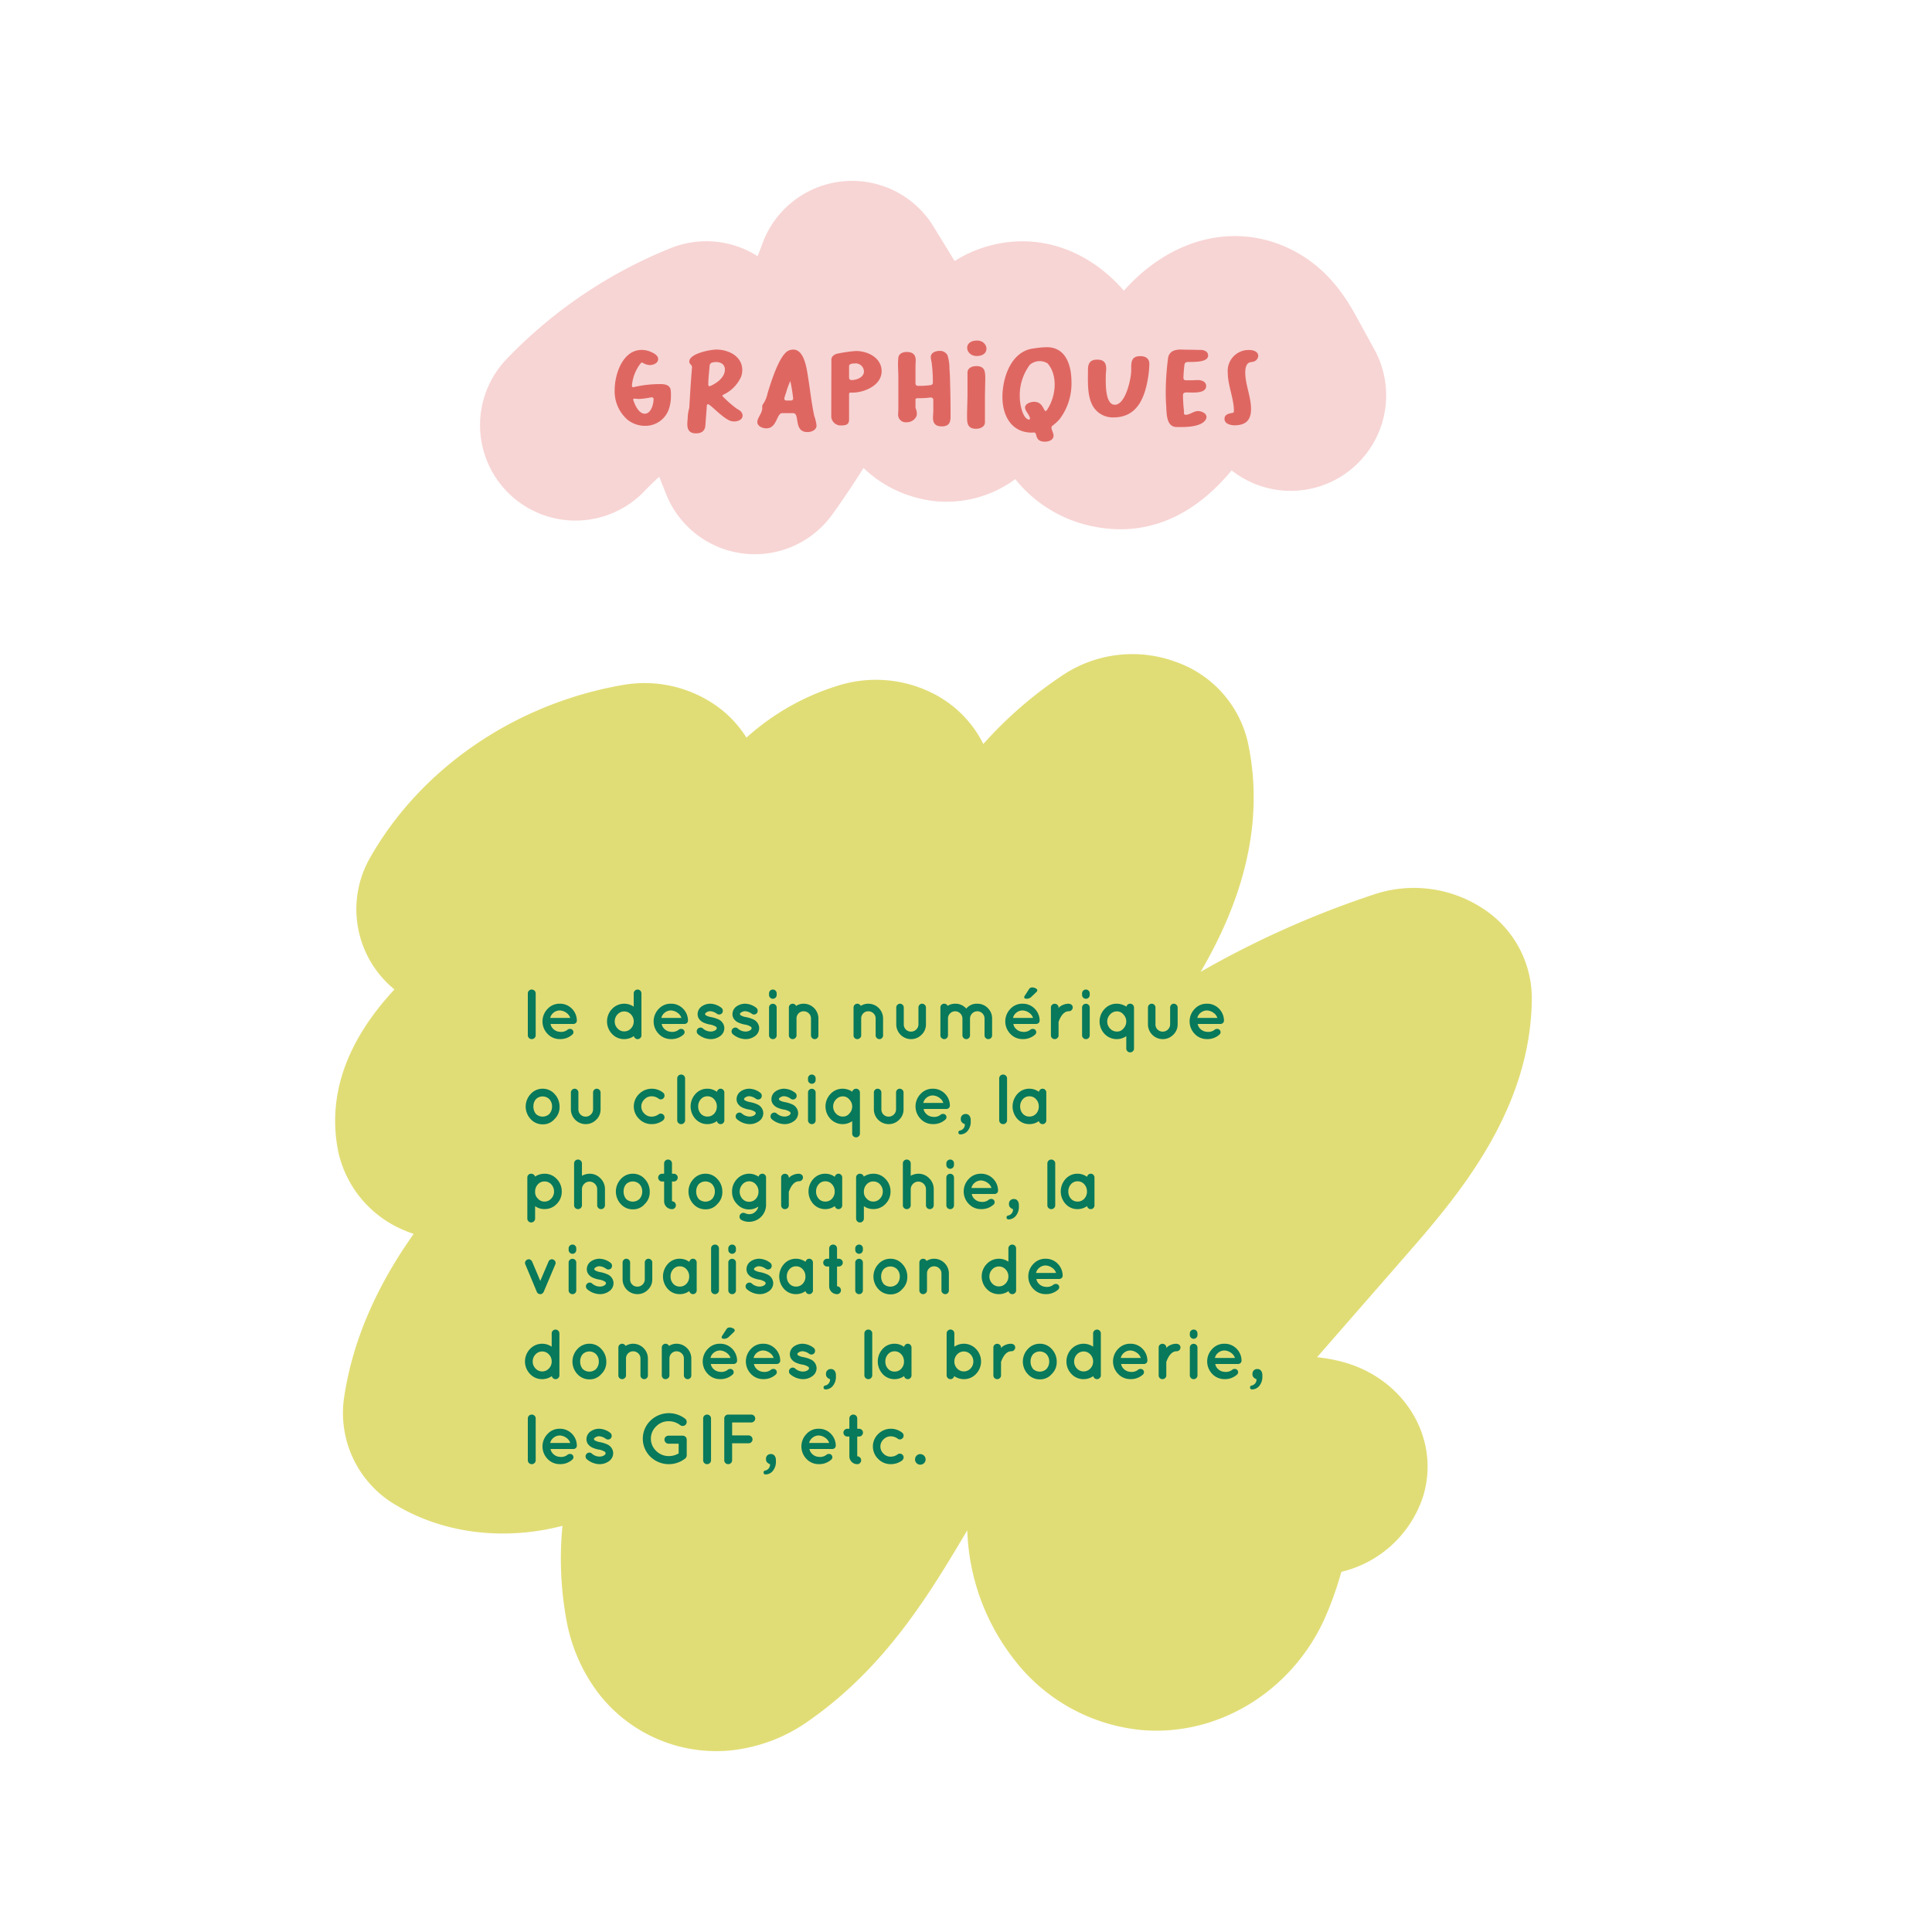 <svg xmlns="http://www.w3.org/2000/svg" width="300" height="300" viewBox="0 0 300 300"><defs><style>.\34 ef76de2-adfa-43ca-ae8c-7296f2518056{fill:#f7d5d4;}.\33 756d184-8c6c-45d1-8fe2-73d052e01dd1{fill:#df6762;}.\33 a526871-7b18-477c-90dd-9821190b7a3c{fill:#e1dd76;}.\35 d49a492-6501-4f58-9c55-dd56e98eaf48{fill:#08795b;}</style></defs><title>Outils</title><g id="6424e766-aae2-4bcd-9cd3-2e6dd480d87b" data-name="Dessins"><path class="4ef76de2-adfa-43ca-ae8c-7296f2518056" d="M117.205,86.059a14.82,14.82,0,0,1-13.778-9.352l-1.062-2.675q-1.147,1.034-2.215,2.147A14.822,14.822,0,1,1,78.749,55.668a72.993,72.993,0,0,1,25.426-17.15,14.822,14.822,0,0,1,13.461,1.261q.404-1.02.788-2.049A14.822,14.822,0,0,1,144.95,35.167l3.284,5.36a19.671,19.671,0,0,1,5.18-2.306c7.777-2.196,15.547.523,21.1,6.913,7.022-7.884,16.688-10.648,25.388-6.678,6.458,2.945,9.448,8.397,10.885,11.017l2.63,4.797a14.824,14.824,0,0,1-22.17,18.772c-4.708,5.697-11.85,10.754-21.728,8.656a20.665,20.665,0,0,1-11.869-7.299,17.94,17.94,0,0,1-15.556,2.824,18.759,18.759,0,0,1-8.009-4.559q-2.304,3.685-4.845,7.221A14.823,14.823,0,0,1,117.205,86.059Z"/><path class="3756d184-8c6c-45d1-8fe2-73d052e01dd1" d="M98.449,60.101a17.811,17.811,0,0,1,4.139-.458c.678,0,1.459.136,1.56.95a6.447,6.447,0,0,1,.034.814,6.257,6.257,0,0,1-.34,2.171,3.85,3.85,0,0,1-3.698,2.545A4.295,4.295,0,0,1,97.363,65.105,5.835,5.835,0,0,1,95.446,60.56c0-2.442,1.239-6.225,4.19-6.225a3.597,3.597,0,0,1,1.578.373c.407.186.984.526.984,1.034,0,.678-.78.95-1.34.95a2.728,2.728,0,0,1-1.153-.407c-.153,0-.305.255-.39.356a6.487,6.487,0,0,0-1.188,3.223v.051c0,.136.068.204.187.204A.36.36,0,0,0,98.449,60.101Zm-.101,2.052c.238.747.848,2.087,1.764,2.087,1,0,1.374-1.51,1.374-2.29a.268.268,0,0,0-.288-.255h-.068a12.344,12.344,0,0,1-1.917.255c-.238,0-.475-.051-.695-.051-.102,0-.186.034-.186.136A.25.25,0,0,0,98.347,62.154Z"/><path class="3756d184-8c6c-45d1-8fe2-73d052e01dd1" d="M114.308,63.392c.204.152.458.255.645.424a.973.973,0,0,1,.356.712c0,.678-.78.916-1.323.916-.085,0-.153-.017-.238-.017-1.238-.119-3.392-2.663-3.833-2.663-.204,0-.17.526-.187.662l-.203,2.68c-.068.848-.645,1.187-1.459,1.187-.95,0-1.34-.508-1.34-1.425,0-.407.068-.814.068-1.221a7.757,7.757,0,0,1,.238-1.34c.119-2.018.237-4.054.407-6.072,0-.068.017-.136.017-.22,0-.373-.424-.475-.424-.866,0-1.255,3.257-1.866,4.207-1.866,1.9,0,4.02,1.035,4.02,3.189a3.022,3.022,0,0,1-.186,1.035,5.625,5.625,0,0,1-2.748,2.781c-.085.051-.153.102-.153.204A17.6,17.6,0,0,0,114.308,63.392Zm-4.122-3.427a.319.319,0,0,0,.119-.034c1-.424,2.256-1.34,2.256-2.544,0-.797-.627-1.17-1.357-1.17a2.807,2.807,0,0,0-.644.084.57.57,0,0,0-.373.509c-.068.95-.204,1.933-.204,2.883C109.982,59.83,110.033,59.965,110.186,59.965Z"/><path class="3756d184-8c6c-45d1-8fe2-73d052e01dd1" d="M125.417,58.185c.356,2.12.56,4.275,1.018,6.378a7.397,7.397,0,0,1,.356,1.493c0,.73-.78,1.035-1.408,1.035-2.222,0-1.119-2.935-2.222-2.935h-1.713c-.865,0-.78,2.358-2.442,2.358-.577,0-1.408-.306-1.408-1.001,0-.593.763-1.408.763-2.103,0-.34-.051-.441.186-.747a4.585,4.585,0,0,0,.645-1.611c.475-1.51,1.832-6.106,3.342-6.649a2.07,2.07,0,0,1,.645-.119C124.807,54.283,125.214,56.963,125.417,58.185Zm-3.359,2.799a5.064,5.064,0,0,0-.271.916.29.29,0,0,0,.306.288h.746a.312.312,0,0,0,.322-.323,25.555,25.555,0,0,0-.441-2.697A12.24,12.24,0,0,0,122.058,60.983Z"/><path class="3756d184-8c6c-45d1-8fe2-73d052e01dd1" d="M131.845,65.139c0,.747-.441.916-1.12.916a1.465,1.465,0,0,1-1.645-1.577c0-2.884.017-5.75.017-8.634,0-.594.611-.899,1.12-.967a21.005,21.005,0,0,1,2.697-.373c1.832,0,3.986,1.052,3.986,3.138,0,2.188-2.663,3.325-4.546,3.325-.22,0-.508-.085-.508.238Zm.865-8.701c-.305,0-.865.034-.865.425v1.781a.37.37,0,0,0,.39.373c.78,0,1.917-.424,1.917-1.34A1.288,1.288,0,0,0,132.71,56.437Z"/><path class="3756d184-8c6c-45d1-8fe2-73d052e01dd1" d="M142.242,64.749a1.617,1.617,0,0,1-1.442.814,1.175,1.175,0,0,1-1.339-1.221c0-.255.034-.509.034-.78V58.541c0-.662-.051-1.34-.051-2.002a9.668,9.668,0,0,1,.051-1c.084-.645.712-.882,1.289-.882.916,0,1.408.373,1.408,1.306,0,.305-.034.593-.034.882v2.697a.361.361,0,0,0,.39.373,12.975,12.975,0,0,0,1.985-.119.372.372,0,0,0,.322-.39,24.394,24.394,0,0,0-.169-2.951c-.034-.339-.153-.661-.153-1,0-.712.763-.967,1.357-.967a1.302,1.302,0,0,1,1.238.678,6.853,6.853,0,0,1,.305,2.137c.068.763.085,1.51.102,2.273.051,1.713.068,3.426.068,5.139,0,.984-.323,1.493-1.374,1.493-.933,0-1.357-.441-1.357-1.374,0-.339.051-.695.051-1.052V62.069a.363.363,0,0,0-.39-.34c-.17,0-.373.034-.543.051-.407.034-.831.051-1.238.051h-.288c-.102,0-.306.051-.306.187v1.153c0,.305.204.543.204,1.001A.989.989,0,0,1,142.242,64.749Z"/><path class="3756d184-8c6c-45d1-8fe2-73d052e01dd1" d="M150.23,61.509V57.829c0-.713.763-.984,1.357-.984,1.374,0,1.408.882,1.408,1.985,0,1.018-.051,1.442-.051,2.459V65.58c0,.712-.763,1-1.374,1-1.526,0-1.408-1.136-1.408-2.273C150.163,63.375,150.23,62.442,150.23,61.509Zm1.425-6.225c-1.763,0-2.188-2.409.068-2.409C153.47,52.876,153.877,55.284,151.655,55.284Z"/><path class="3756d184-8c6c-45d1-8fe2-73d052e01dd1" d="M160.237,67.175c-3.188,0-4.58-2.646-4.58-5.53,0-3.054,1.391-7.192,4.92-7.548a14.413,14.413,0,0,1,1.967-.186c3.019,0,3.833,2.917,3.833,5.394a9.148,9.148,0,0,1-1.832,5.767,7.206,7.206,0,0,1-1.119,1.035.361.361,0,0,0-.153.305c0,.373.322.797.322,1.238,0,.678-.763.933-1.323.933-1.73,0-1.102-1.425-1.713-1.425C160.458,67.157,160.339,67.175,160.237,67.175Zm-.322-10.534a7.895,7.895,0,0,0-1.561,5.021c0,.882.34,3.138,1.323,3.477.017,0,.085.018.102.018a.152.152,0,0,0,.152-.153c0-.526-.763-1.188-.763-1.713,0-.628.899-.899,1.408-.899,1.391,0,1.441,1.425,1.798,1.425.085,0,.119-.051.169-.119,1.408-2.018,1.798-5.377.119-7.277A2.332,2.332,0,0,0,159.915,56.641Z"/><path class="3756d184-8c6c-45d1-8fe2-73d052e01dd1" d="M178.216,58.948c-.543,3.053-1.764,5.869-5.326,5.869a3.575,3.575,0,0,1-3.308-1.984c-.78-1.595-.644-3.664-.644-5.394,0-1.001.322-1.595,1.441-1.595.967,0,1.391.441,1.391,1.408,0,.39-.068.797-.068,1.204,0,1.018-.119,4.394,1.408,4.394,1.68,0,2.545-4.071,2.545-5.36,0-1.119-.085-2.188,1.408-2.188.797,0,1.408.339,1.408,1.204A14.73,14.73,0,0,1,178.216,58.948Z"/><path class="3756d184-8c6c-45d1-8fe2-73d052e01dd1" d="M187.239,65.122c-.577,1.069-2.68,1.188-3.748,1.188h-.763c-1.679,0-1.561-2.188-1.645-3.359-.051-.678-.068-1.357-.068-2.035a41.839,41.839,0,0,1,.356-5.258,1.439,1.439,0,0,1,1.018-1.256,3.203,3.203,0,0,1,.984-.119c.305,0,.627.018.95.018.678,0,1.357.034,2.086.034.526,0,1.188.22,1.188.865,0,1.154-2.459.967-3.24,1.018a.436.436,0,0,0-.424.373c-.068.406-.17,1.662-.17,2.086a.352.352,0,0,0,.356.373H185c.339,0,.678-.034,1.034-.034.56,0,1.256.255,1.256.933,0,.933-1.272,1.001-1.934,1.001h-.627c-.34,0-1.035-.136-1.035.39a23.72,23.72,0,0,0,.153,2.46v.101c0,.221-.051.509.255.509.678,0,1.238-.577,1.917-.577.509,0,1.323.305,1.323.916A.721.721,0,0,1,187.239,65.122Z"/><path class="3756d184-8c6c-45d1-8fe2-73d052e01dd1" d="M194.057,54.351c.543,0,1.323.238,1.323.916a.997.997,0,0,1-.712.882c-.187.068-.356.051-.543.102-.645.153-.763,1.001-.763,1.543,0,1.951.899,3.783.899,5.734,0,1.713-.831,2.51-2.561,2.51-.611,0-1.561-.22-1.561-1,0-.73.747-.831,1.273-.933.169-.034.186-.186.186-.34,0-1.9-.95-3.918-.95-5.902A3.242,3.242,0,0,1,194.057,54.351Z"/><path class="3a526871-7b18-477c-90dd-9821190b7a3c" d="M111.256,271.911a23.087,23.087,0,0,1-18.329-8.984,26.476,26.476,0,0,1-4.924-11.109,52.796,52.796,0,0,1-.664-14.887c-8.921,2.307-18.185,1.253-25.572-3.061a16.531,16.531,0,0,1-8.383-16.527c1.223-8.687,4.861-17.307,10.851-25.742q-.69-.233-1.364-.519a17.206,17.206,0,0,1-10.382-12.42c-2.122-10.993,3.721-19.58,8.759-25.025a16.076,16.076,0,0,1-3.843-20.343c7.888-13.981,22.591-24.05,39.33-26.934a19.372,19.372,0,0,1,14.748,3.414,17.378,17.378,0,0,1,4.425,4.763,37.834,37.834,0,0,1,14.697-8.215,19.593,19.593,0,0,1,14.015,1.227,17.547,17.547,0,0,1,8.07,7.98,63.444,63.444,0,0,1,12.656-10.901,19.517,19.517,0,0,1,17.284-1.835,17.33,17.33,0,0,1,11.12,12.398c2.898,13.405-1.452,25.698-7.316,35.714a146.72,146.72,0,0,1,27.044-12.058,19.505,19.505,0,0,1,16.656,2.145,16.606,16.606,0,0,1,7.723,13.842c-.011,17.727-11.853,31.293-19.689,40.27l-13.649,15.639a26.846,26.846,0,0,1,3.636.649c9.75,2.442,15.517,11.745,12.881,20.78a17.655,17.655,0,0,1-12.75,11.905c-.013.045-.027.088-.04.132a52.962,52.962,0,0,1-2.714,7.477c-5.237,11.187-16.624,17.997-28.328,16.946A28.326,28.326,0,0,1,157.339,257.51a34.339,34.339,0,0,1-7.14-19.888c-5.88,9.931-12.605,21.078-24.281,29.347a25.447,25.447,0,0,1-12.914,4.878Q112.128,271.912,111.256,271.911Z"/><path class="5d49a492-6501-4f58-9c55-dd56e98eaf48" d="M81.96,154.26a.602.602,0,0,1,.605-.605A.602.602,0,0,1,83,153.83a.577.577,0,0,1,.182.43v6.489a.575.575,0,0,1-.182.43.602.602,0,0,1-.435.176.602.602,0,0,1-.605-.606Z"/><path class="5d49a492-6501-4f58-9c55-dd56e98eaf48" d="M89.572,158.462a.506.506,0,0,1-.159.39.594.594,0,0,1-.424.149H85.491a1.333,1.333,0,0,0,.374.726,1.549,1.549,0,0,0,1.029.489,1.611,1.611,0,0,0,1.171-.27.576.576,0,0,1,.441-.176.46.46,0,0,1,.385.143.493.493,0,0,1,0,.716,2.75,2.75,0,0,1-1.941.72,2.579,2.579,0,0,1-1.925-.809,2.78,2.78,0,0,1,0-3.877,2.502,2.502,0,0,1,1.875-.809,2.578,2.578,0,0,1,1.853.721,2.656,2.656,0,0,1,.819,1.831Zm-2.65-1.562a1.556,1.556,0,0,0-1.024.397,1.433,1.433,0,0,0-.462.769H88.55a1.501,1.501,0,0,0-.534-.748A1.906,1.906,0,0,0,86.922,156.9Z"/><path class="5d49a492-6501-4f58-9c55-dd56e98eaf48" d="M99.604,160.761a.571.571,0,0,1-.176.418.559.559,0,0,1-.407.176.577.577,0,0,1-.391-.138.606.606,0,0,1-.203-.335,2.602,2.602,0,0,1-1.496.473,2.531,2.531,0,0,1-1.892-.809,2.796,2.796,0,0,1,0-3.877,2.595,2.595,0,0,1,3.365-.352v-2.068a.57.57,0,0,1,.177-.418.599.599,0,0,1,1.022.418Zm-2.673-.605a1.385,1.385,0,0,0,1.039-.456,1.524,1.524,0,0,0,.435-1.089,1.553,1.553,0,0,0-.429-1.095,1.413,1.413,0,0,0-2.09,0,1.553,1.553,0,0,0-.429,1.095,1.523,1.523,0,0,0,.435,1.089A1.385,1.385,0,0,0,96.931,160.156Z"/><path class="5d49a492-6501-4f58-9c55-dd56e98eaf48" d="M106.831,158.462a.506.506,0,0,1-.159.39.594.594,0,0,1-.424.149H102.75a1.333,1.333,0,0,0,.374.726,1.549,1.549,0,0,0,1.029.489,1.611,1.611,0,0,0,1.171-.27.576.576,0,0,1,.44-.176.46.46,0,0,1,.385.143.493.493,0,0,1,0,.716,2.75,2.75,0,0,1-1.941.72,2.579,2.579,0,0,1-1.925-.809,2.78,2.78,0,0,1,0-3.877,2.502,2.502,0,0,1,1.875-.809,2.578,2.578,0,0,1,1.853.721,2.656,2.656,0,0,1,.819,1.831Zm-2.65-1.562a1.556,1.556,0,0,0-1.024.397,1.433,1.433,0,0,0-.462.769h3.113a1.501,1.501,0,0,0-.534-.748A1.906,1.906,0,0,0,104.18,156.9Z"/><path class="5d49a492-6501-4f58-9c55-dd56e98eaf48" d="M111.979,156.46a.565.565,0,0,1,.248.368.613.613,0,0,1-.072.445.579.579,0,0,1-.814.154,2.002,2.002,0,0,0-1.018-.407,1.03,1.03,0,0,0-.654.198c-.118.08-.177.152-.177.214a.263.263,0,0,0,.028.138.362.362,0,0,0,.115.1,2.177,2.177,0,0,0,.803.264l.011.011h.012a4.65,4.65,0,0,1,1.066.33,1.541,1.541,0,0,1,.715.606,1.467,1.467,0,0,1,.231.759,1.523,1.523,0,0,1-.693,1.275,2.453,2.453,0,0,1-1.43.441,3.146,3.146,0,0,1-1.958-.759.559.559,0,0,1-.203-.391.592.592,0,0,1,.522-.644.552.552,0,0,1,.429.132,1.832,1.832,0,0,0,1.21.484,1.374,1.374,0,0,0,.748-.209c.132-.11.198-.204.198-.28a.285.285,0,0,0-.033-.16.368.368,0,0,0-.142-.132,2.381,2.381,0,0,0-.881-.308H110.23a4.088,4.088,0,0,1-1.018-.319,1.713,1.713,0,0,1-.698-.606,1.303,1.303,0,0,1-.188-.692,1.478,1.478,0,0,1,.65-1.21,2.345,2.345,0,0,1,1.358-.407A2.953,2.953,0,0,1,111.979,156.46Z"/><path class="5d49a492-6501-4f58-9c55-dd56e98eaf48" d="M117.391,156.46a.565.565,0,0,1,.248.368.613.613,0,0,1-.072.445.579.579,0,0,1-.814.154,2.002,2.002,0,0,0-1.018-.407,1.03,1.03,0,0,0-.654.198c-.118.08-.177.152-.177.214a.263.263,0,0,0,.028.138.362.362,0,0,0,.115.1,2.177,2.177,0,0,0,.803.264l.011.011h.012a4.65,4.65,0,0,1,1.066.33,1.54,1.54,0,0,1,.715.606,1.467,1.467,0,0,1,.231.759,1.523,1.523,0,0,1-.693,1.275,2.454,2.454,0,0,1-1.43.441,3.146,3.146,0,0,1-1.958-.759.559.559,0,0,1-.203-.391.592.592,0,0,1,.522-.644.552.552,0,0,1,.429.132,1.832,1.832,0,0,0,1.21.484,1.374,1.374,0,0,0,.748-.209c.132-.11.198-.204.198-.28a.286.286,0,0,0-.033-.16.369.369,0,0,0-.143-.132,2.38,2.38,0,0,0-.881-.308h-.011a4.088,4.088,0,0,1-1.018-.319,1.712,1.712,0,0,1-.698-.606,1.303,1.303,0,0,1-.188-.692,1.478,1.478,0,0,1,.649-1.21,2.345,2.345,0,0,1,1.358-.407A2.953,2.953,0,0,1,117.391,156.46Z"/><path class="5d49a492-6501-4f58-9c55-dd56e98eaf48" d="M120.603,154.248v.232a.593.593,0,0,1-.17.429.558.558,0,0,1-.418.177.575.575,0,0,1-.424-.177.583.583,0,0,1-.176-.429v-.232a.594.594,0,1,1,1.188,0Zm-1.018,1.788a.611.611,0,0,1,.848,0,.59.59,0,0,1,.17.435v4.29a.573.573,0,0,1-.17.423.568.568,0,0,1-.418.171.578.578,0,0,1-.424-.176.571.571,0,0,1-.176-.418v-4.29A.59.59,0,0,1,119.586,156.036Z"/><path class="5d49a492-6501-4f58-9c55-dd56e98eaf48" d="M123.683,160.772a.539.539,0,0,1-.186.412.612.612,0,0,1-.424.171.553.553,0,0,1-.407-.171.562.562,0,0,1-.17-.412v-4.334a.588.588,0,0,1,1.121-.242,2.147,2.147,0,0,1,1.166-.341,2.3,2.3,0,0,1,2.3,2.288v2.629a.573.573,0,0,1-.165.412.537.537,0,0,1-.401.171.572.572,0,0,1-.413-.171.552.552,0,0,1-.176-.412v-2.629a1.053,1.053,0,0,0-.336-.786,1.113,1.113,0,0,0-.803-.325,1.057,1.057,0,0,0-.786.325,1.079,1.079,0,0,0-.319.786Z"/><path class="5d49a492-6501-4f58-9c55-dd56e98eaf48" d="M133.726,160.772a.539.539,0,0,1-.187.412.612.612,0,0,1-.424.171.553.553,0,0,1-.407-.171.562.562,0,0,1-.17-.412v-4.334a.588.588,0,0,1,1.121-.242,2.146,2.146,0,0,1,1.166-.341,2.3,2.3,0,0,1,2.3,2.288v2.629a.573.573,0,0,1-.165.412.537.537,0,0,1-.401.171.572.572,0,0,1-.413-.171.552.552,0,0,1-.176-.412v-2.629a1.053,1.053,0,0,0-.336-.786,1.113,1.113,0,0,0-.803-.325,1.056,1.056,0,0,0-.786.325,1.079,1.079,0,0,0-.319.786Z"/><path class="5d49a492-6501-4f58-9c55-dd56e98eaf48" d="M143.781,159.067a2.184,2.184,0,0,1-.688,1.611,2.244,2.244,0,0,1-1.629.677,2.301,2.301,0,0,1-2.293-2.288v-2.629a.565.565,0,0,1,.171-.407.571.571,0,0,1,.824,0,.565.565,0,0,1,.171.407v2.629a1.107,1.107,0,0,0,1.122,1.122,1.123,1.123,0,0,0,.809-.324,1.108,1.108,0,0,0,.347-.798v-2.629a.575.575,0,0,1,.165-.407.528.528,0,0,1,.401-.176.584.584,0,0,1,.418.176.55.55,0,0,1,.182.407Z"/><path class="5d49a492-6501-4f58-9c55-dd56e98eaf48" d="M146.608,161.355l-.11-.011a.658.658,0,0,1-.341-.209.54.54,0,0,1-.132-.363v-4.323a.575.575,0,0,1,.17-.423.559.559,0,0,1,.413-.171.525.525,0,0,1,.527.33,2.29,2.29,0,0,1,1.177-.33,2.201,2.201,0,0,1,1.728.759,2.088,2.088,0,0,1,1.661-.759,2.272,2.272,0,0,1,1.683.677,2.234,2.234,0,0,1,.671,1.633v2.607a.582.582,0,0,1-.583.583.579.579,0,0,1-.418-.171.552.552,0,0,1-.176-.412v-2.607a1.095,1.095,0,0,0-.33-.803,1.075,1.075,0,0,0-.786-.33,1.094,1.094,0,0,0-.787.319,1.124,1.124,0,0,0-.352.781v2.64a.559.559,0,0,1-.171.412.552.552,0,0,1-.406.171.581.581,0,0,1-.418-.176.55.55,0,0,1-.182-.407v-2.64a1.14,1.14,0,0,0-1.128-1.101,1.073,1.073,0,0,0-.786.33,1.091,1.091,0,0,0-.33.803v2.607l-.011.077v.033l-.033.065v.056A.579.579,0,0,1,146.608,161.355Z"/><path class="5d49a492-6501-4f58-9c55-dd56e98eaf48" d="M161.435,158.462a.506.506,0,0,1-.159.39.594.594,0,0,1-.424.149h-3.498a1.333,1.333,0,0,0,.374.726,1.549,1.549,0,0,0,1.029.489,1.611,1.611,0,0,0,1.171-.27.576.576,0,0,1,.44-.176.46.46,0,0,1,.385.143.493.493,0,0,1,0,.716,2.75,2.75,0,0,1-1.941.72,2.579,2.579,0,0,1-1.925-.809,2.78,2.78,0,0,1,0-3.877,2.502,2.502,0,0,1,1.875-.809,2.578,2.578,0,0,1,1.853.721,2.656,2.656,0,0,1,.819,1.831Zm-2.65-1.562a1.556,1.556,0,0,0-1.024.397,1.433,1.433,0,0,0-.462.769h3.113a1.501,1.501,0,0,0-.534-.748A1.906,1.906,0,0,0,158.785,156.9Zm1.363-2.112a1.021,1.021,0,0,1-.715.298q-.396,0-.396-.231a.447.447,0,0,1,.088-.242l.627-.968a.58.58,0,0,1,.5-.319,1.177,1.177,0,0,1,.562.138c.172.092.259.19.259.297a.451.451,0,0,1-.188.324Z"/><path class="5d49a492-6501-4f58-9c55-dd56e98eaf48" d="M164.373,156.515a1.781,1.781,0,0,1,.693-.478,2.035,2.035,0,0,1,.803-.176.763.763,0,0,1,.533.17.536.536,0,0,1,.171.401.572.572,0,0,1-.171.413.552.552,0,0,1-.412.176q-1.022,0-1.617,1.661v2.09a.552.552,0,0,1-.176.412.586.586,0,0,1-.424.171.582.582,0,0,1-.588-.583v-4.334a.546.546,0,0,1,.17-.407.58.58,0,0,1,.418-.165.6.6,0,0,1,.424.165.537.537,0,0,1,.176.407Z"/><path class="5d49a492-6501-4f58-9c55-dd56e98eaf48" d="M169.213,154.248v.232a.594.594,0,0,1-.17.429.558.558,0,0,1-.418.177.575.575,0,0,1-.424-.177.583.583,0,0,1-.176-.429v-.232a.594.594,0,1,1,1.188,0Zm-1.018,1.788a.611.611,0,0,1,.848,0,.59.59,0,0,1,.17.435v4.29a.574.574,0,0,1-.17.423.568.568,0,0,1-.418.171.578.578,0,0,1-.424-.176.571.571,0,0,1-.176-.418v-4.29A.59.59,0,0,1,168.195,156.036Z"/><path class="5d49a492-6501-4f58-9c55-dd56e98eaf48" d="M175.912,163.236a.598.598,0,0,1-.847,0,.556.556,0,0,1-.177-.407v-1.935a2.61,2.61,0,0,1-3.365-.341,2.81,2.81,0,0,1,0-3.889,2.531,2.531,0,0,1,1.892-.809,2.755,2.755,0,0,1,1.496.462.519.519,0,0,1,.198-.33.611.611,0,0,1,.396-.132.559.559,0,0,1,.407.176.571.571,0,0,1,.176.418v6.38A.559.559,0,0,1,175.912,163.236Zm-2.481-6.192a1.409,1.409,0,0,0-1.051.473,1.573,1.573,0,0,0-.011,2.194,1.411,1.411,0,0,0,1.067.468,1.224,1.224,0,0,0,1.001-.462,1.569,1.569,0,0,0,0-2.2A1.277,1.277,0,0,0,173.431,157.043Z"/><path class="5d49a492-6501-4f58-9c55-dd56e98eaf48" d="M182.864,159.067a2.185,2.185,0,0,1-.688,1.611,2.244,2.244,0,0,1-1.629.677,2.301,2.301,0,0,1-2.293-2.288v-2.629a.565.565,0,0,1,.171-.407.571.571,0,0,1,.824,0,.565.565,0,0,1,.171.407v2.629a1.107,1.107,0,0,0,1.122,1.122,1.123,1.123,0,0,0,.809-.324,1.108,1.108,0,0,0,.347-.798v-2.629a.575.575,0,0,1,.165-.407.528.528,0,0,1,.401-.176.584.584,0,0,1,.418.176.55.55,0,0,1,.182.407Z"/><path class="5d49a492-6501-4f58-9c55-dd56e98eaf48" d="M190.057,158.462a.506.506,0,0,1-.159.39.594.594,0,0,1-.424.149h-3.498a1.333,1.333,0,0,0,.374.726,1.549,1.549,0,0,0,1.029.489,1.611,1.611,0,0,0,1.171-.27.576.576,0,0,1,.44-.176.46.46,0,0,1,.385.143.493.493,0,0,1,0,.716,2.75,2.75,0,0,1-1.941.72,2.579,2.579,0,0,1-1.925-.809,2.78,2.78,0,0,1,0-3.877,2.502,2.502,0,0,1,1.875-.809,2.579,2.579,0,0,1,1.853.721,2.656,2.656,0,0,1,.819,1.831Zm-2.65-1.562a1.556,1.556,0,0,0-1.023.397,1.433,1.433,0,0,0-.462.769h3.113a1.502,1.502,0,0,0-.534-.748A1.906,1.906,0,0,0,187.407,156.9Z"/><path class="5d49a492-6501-4f58-9c55-dd56e98eaf48" d="M84.281,174.588a2.489,2.489,0,0,1-1.881-.815,2.844,2.844,0,0,1,.006-3.899,2.475,2.475,0,0,1,1.864-.819,2.43,2.43,0,0,1,1.853.83,2.818,2.818,0,0,1,.765,1.975,2.527,2.527,0,0,1-.77,1.893A2.33,2.33,0,0,1,84.281,174.588Zm-1.056-3.916a1.692,1.692,0,0,0-.397,1.143,1.777,1.777,0,0,0,.397,1.166,1.515,1.515,0,0,0,2.067,0,1.696,1.696,0,0,0,.43-1.166,1.617,1.617,0,0,0-.43-1.143,1.487,1.487,0,0,0-2.067,0Z"/><path class="5d49a492-6501-4f58-9c55-dd56e98eaf48" d="M93.258,172.267a2.185,2.185,0,0,1-.688,1.611,2.244,2.244,0,0,1-1.629.677,2.301,2.301,0,0,1-2.293-2.288V169.638a.565.565,0,0,1,.171-.407.571.571,0,0,1,.824,0,.565.565,0,0,1,.171.407v2.629a1.107,1.107,0,0,0,1.122,1.122,1.122,1.122,0,0,0,.809-.324,1.108,1.108,0,0,0,.347-.798V169.638a.576.576,0,0,1,.165-.407.528.528,0,0,1,.401-.176.584.584,0,0,1,.418.176.55.55,0,0,1,.182.407Z"/><path class="5d49a492-6501-4f58-9c55-dd56e98eaf48" d="M99.241,173.746a2.689,2.689,0,0,1,0-3.877,2.764,2.764,0,0,1,1.969-.814,2.813,2.813,0,0,1,1.749.605.563.563,0,0,1,.221.39.553.553,0,0,1-.116.435.576.576,0,0,1-.385.221.53.53,0,0,1-.424-.121,1.809,1.809,0,0,0-1.094-.353,1.526,1.526,0,0,0-1.095.474,1.516,1.516,0,0,0-.006,2.216,1.521,1.521,0,0,0,1.095.468,1.822,1.822,0,0,0,1.1-.352.52.52,0,0,1,.418-.11.578.578,0,0,1,.391.22.536.536,0,0,1,.116.424.643.643,0,0,1-.221.401,2.944,2.944,0,0,1-1.749.583A2.715,2.715,0,0,1,99.241,173.746Z"/><path class="5d49a492-6501-4f58-9c55-dd56e98eaf48" d="M105.159,167.46a.602.602,0,0,1,.605-.605.602.602,0,0,1,.435.176.577.577,0,0,1,.182.43V173.95a.576.576,0,0,1-.182.43.602.602,0,0,1-.435.176.602.602,0,0,1-.605-.606Z"/><path class="5d49a492-6501-4f58-9c55-dd56e98eaf48" d="M107.992,173.752a2.887,2.887,0,0,1,0-3.889,2.446,2.446,0,0,1,1.864-.809,2.481,2.481,0,0,1,1.464.484.678.678,0,0,1,.209-.347.547.547,0,0,1,.379-.138.537.537,0,0,1,.397.176.581.581,0,0,1,.17.418v4.323a.562.562,0,0,1-.17.412.544.544,0,0,1-.397.171.561.561,0,0,1-.379-.132.65.65,0,0,1-.209-.341,2.489,2.489,0,0,1-1.464.473A2.454,2.454,0,0,1,107.992,173.752Zm.424-1.941a1.618,1.618,0,0,0,.401,1.116,1.321,1.321,0,0,0,1.034.451,1.356,1.356,0,0,0,1.045-.451,1.588,1.588,0,0,0,.412-1.111,1.612,1.612,0,0,0-.418-1.122,1.345,1.345,0,0,0-1.039-.462,1.315,1.315,0,0,0-1.028.457A1.623,1.623,0,0,0,108.416,171.811Z"/><path class="5d49a492-6501-4f58-9c55-dd56e98eaf48" d="M118.029,169.66a.565.565,0,0,1,.248.368.613.613,0,0,1-.072.445.579.579,0,0,1-.814.154,2.002,2.002,0,0,0-1.018-.407,1.03,1.03,0,0,0-.654.198c-.118.08-.177.152-.177.214a.263.263,0,0,0,.028.138.362.362,0,0,0,.115.1,2.177,2.177,0,0,0,.803.264l.011.011h.012a4.65,4.65,0,0,1,1.066.33,1.541,1.541,0,0,1,.715.606,1.467,1.467,0,0,1,.231.759,1.523,1.523,0,0,1-.693,1.275,2.454,2.454,0,0,1-1.43.441,3.146,3.146,0,0,1-1.958-.759.559.559,0,0,1-.203-.391.592.592,0,0,1,.522-.644.552.552,0,0,1,.429.132,1.832,1.832,0,0,0,1.21.484,1.374,1.374,0,0,0,.748-.209c.132-.11.198-.204.198-.28a.286.286,0,0,0-.033-.16.369.369,0,0,0-.143-.132,2.382,2.382,0,0,0-.881-.308H116.28a4.083,4.083,0,0,1-1.018-.319,1.712,1.712,0,0,1-.698-.606,1.303,1.303,0,0,1-.188-.692,1.478,1.478,0,0,1,.649-1.21,2.345,2.345,0,0,1,1.358-.407A2.953,2.953,0,0,1,118.029,169.66Z"/><path class="5d49a492-6501-4f58-9c55-dd56e98eaf48" d="M123.441,169.66a.566.566,0,0,1,.248.368.614.614,0,0,1-.072.445.579.579,0,0,1-.814.154,2.002,2.002,0,0,0-1.018-.407,1.031,1.031,0,0,0-.654.198c-.118.08-.177.152-.177.214a.263.263,0,0,0,.028.138.362.362,0,0,0,.115.1,2.177,2.177,0,0,0,.803.264l.011.011h.012a4.65,4.65,0,0,1,1.066.33,1.54,1.54,0,0,1,.715.606,1.467,1.467,0,0,1,.231.759,1.523,1.523,0,0,1-.693,1.275,2.454,2.454,0,0,1-1.43.441,3.146,3.146,0,0,1-1.958-.759.559.559,0,0,1-.203-.391.592.592,0,0,1,.522-.644.552.552,0,0,1,.429.132,1.832,1.832,0,0,0,1.21.484,1.374,1.374,0,0,0,.748-.209c.132-.11.198-.204.198-.28a.286.286,0,0,0-.033-.16.369.369,0,0,0-.143-.132,2.382,2.382,0,0,0-.881-.308h-.011a4.083,4.083,0,0,1-1.018-.319,1.712,1.712,0,0,1-.698-.606,1.303,1.303,0,0,1-.188-.692,1.478,1.478,0,0,1,.649-1.21,2.345,2.345,0,0,1,1.358-.407A2.953,2.953,0,0,1,123.441,169.66Z"/><path class="5d49a492-6501-4f58-9c55-dd56e98eaf48" d="M126.653,167.448v.232a.593.593,0,0,1-.17.429.558.558,0,0,1-.418.177.576.576,0,0,1-.424-.177.583.583,0,0,1-.176-.429v-.232a.594.594,0,1,1,1.188,0Zm-1.018,1.788a.611.611,0,0,1,.848,0,.59.59,0,0,1,.17.435v4.29a.573.573,0,0,1-.17.423.568.568,0,0,1-.418.171.578.578,0,0,1-.424-.176.571.571,0,0,1-.176-.418v-4.29A.59.59,0,0,1,125.635,169.237Z"/><path class="5d49a492-6501-4f58-9c55-dd56e98eaf48" d="M133.352,176.436a.598.598,0,0,1-.847,0,.556.556,0,0,1-.177-.407v-1.935a2.609,2.609,0,0,1-3.365-.341,2.81,2.81,0,0,1,0-3.889,2.531,2.531,0,0,1,1.892-.809,2.756,2.756,0,0,1,1.496.462.518.518,0,0,1,.198-.33.612.612,0,0,1,.396-.132.559.559,0,0,1,.407.176.571.571,0,0,1,.176.418v6.38A.559.559,0,0,1,133.352,176.436Zm-2.48-6.192a1.41,1.41,0,0,0-1.051.473,1.573,1.573,0,0,0-.011,2.194,1.411,1.411,0,0,0,1.067.468,1.224,1.224,0,0,0,1.001-.462,1.569,1.569,0,0,0,0-2.2A1.277,1.277,0,0,0,130.872,170.243Z"/><path class="5d49a492-6501-4f58-9c55-dd56e98eaf48" d="M140.304,172.267a2.185,2.185,0,0,1-.688,1.611,2.244,2.244,0,0,1-1.629.677,2.301,2.301,0,0,1-2.293-2.288V169.638a.565.565,0,0,1,.171-.407.571.571,0,0,1,.824,0,.565.565,0,0,1,.171.407v2.629a1.107,1.107,0,0,0,1.122,1.122,1.123,1.123,0,0,0,.809-.324,1.108,1.108,0,0,0,.347-.798V169.638a.576.576,0,0,1,.165-.407.528.528,0,0,1,.401-.176.584.584,0,0,1,.418.176.55.55,0,0,1,.182.407Z"/><path class="5d49a492-6501-4f58-9c55-dd56e98eaf48" d="M147.498,171.662a.506.506,0,0,1-.159.39.594.594,0,0,1-.424.15h-3.498a1.333,1.333,0,0,0,.374.726,1.549,1.549,0,0,0,1.029.489,1.611,1.611,0,0,0,1.171-.27.576.576,0,0,1,.44-.176.46.46,0,0,1,.385.143.493.493,0,0,1,0,.716,2.75,2.75,0,0,1-1.941.72,2.579,2.579,0,0,1-1.925-.809,2.78,2.78,0,0,1,0-3.877,2.502,2.502,0,0,1,1.875-.809,2.578,2.578,0,0,1,1.853.721,2.656,2.656,0,0,1,.819,1.831Zm-2.65-1.562a1.556,1.556,0,0,0-1.024.397,1.433,1.433,0,0,0-.462.769h3.113a1.501,1.501,0,0,0-.534-.748A1.906,1.906,0,0,0,144.847,170.1Z"/><path class="5d49a492-6501-4f58-9c55-dd56e98eaf48" d="M148.818,175.842a.281.281,0,0,1,.253-.297.935.935,0,0,0,.748-.99.947.947,0,0,1-.445-.275.674.674,0,0,1-.182-.473v-.088a.719.719,0,0,1,.209-.528.761.761,0,0,1,.561-.209.685.685,0,0,1,.56.259,1.095,1.095,0,0,1,.209.709v.121a2.227,2.227,0,0,1-.539,1.606,1.491,1.491,0,0,1-1.034.473C148.932,176.15,148.818,176.047,148.818,175.842Z"/><path class="5d49a492-6501-4f58-9c55-dd56e98eaf48" d="M155.154,167.46a.602.602,0,0,1,.606-.605.602.602,0,0,1,.434.176.577.577,0,0,1,.182.43V173.95a.576.576,0,0,1-.182.43.602.602,0,0,1-.434.176.602.602,0,0,1-.606-.606Z"/><path class="5d49a492-6501-4f58-9c55-dd56e98eaf48" d="M157.987,173.752a2.887,2.887,0,0,1,0-3.889,2.446,2.446,0,0,1,1.864-.809,2.481,2.481,0,0,1,1.464.484.679.679,0,0,1,.209-.347.547.547,0,0,1,.379-.138.537.537,0,0,1,.397.176.581.581,0,0,1,.17.418v4.323a.562.562,0,0,1-.17.412.544.544,0,0,1-.397.171.561.561,0,0,1-.379-.132.65.65,0,0,1-.209-.341,2.489,2.489,0,0,1-1.464.473A2.454,2.454,0,0,1,157.987,173.752Zm.424-1.941a1.618,1.618,0,0,0,.401,1.116,1.321,1.321,0,0,0,1.034.451,1.356,1.356,0,0,0,1.045-.451,1.588,1.588,0,0,0,.412-1.111,1.612,1.612,0,0,0-.418-1.122,1.345,1.345,0,0,0-1.039-.462,1.315,1.315,0,0,0-1.028.457A1.622,1.622,0,0,0,158.411,171.811Z"/><path class="5d49a492-6501-4f58-9c55-dd56e98eaf48" d="M82.912,189.642a.588.588,0,0,1-.43.182.567.567,0,0,1-.423-.182.578.578,0,0,1-.176-.413v-6.391a.561.561,0,0,1,.17-.412.552.552,0,0,1,.407-.171.648.648,0,0,1,.407.132.508.508,0,0,1,.203.319,2.691,2.691,0,0,1,1.496-.451,2.512,2.512,0,0,1,1.881.814,2.713,2.713,0,0,1,.781,1.946,2.658,2.658,0,0,1-.781,1.931,2.535,2.535,0,0,1-1.881.798,2.457,2.457,0,0,1-1.474-.451v1.935A.569.569,0,0,1,82.912,189.642Zm2.689-5.736a1.389,1.389,0,0,0-1.045-.451,1.365,1.365,0,0,0-1.04.456,1.612,1.612,0,0,0-.423,1.139,1.36,1.36,0,0,0,.429,1.067,1.333,1.333,0,0,0,1.028.462,1.385,1.385,0,0,0,1.045-.462,1.544,1.544,0,0,0,.435-1.095A1.63,1.63,0,0,0,85.601,183.906Z"/><path class="5d49a492-6501-4f58-9c55-dd56e98eaf48" d="M90.182,187.579a.612.612,0,0,1-.858,0,.578.578,0,0,1-.181-.43V180.66a.6.6,0,0,1,.604-.605.602.602,0,0,1,.435.176.577.577,0,0,1,.182.43v1.914a2.515,2.515,0,0,1,1.177-.319,2.3,2.3,0,0,1,1.694.71,2.329,2.329,0,0,1,.704,1.699V187.15a.605.605,0,1,1-1.21,0v-2.485a1.136,1.136,0,0,0-.347-.831,1.19,1.19,0,0,0-.842-.357,1.159,1.159,0,0,0-.825.357,1.18,1.18,0,0,0-.351.831V187.15A.576.576,0,0,1,90.182,187.579Z"/><path class="5d49a492-6501-4f58-9c55-dd56e98eaf48" d="M98.284,187.788a2.489,2.489,0,0,1-1.881-.815,2.844,2.844,0,0,1,.006-3.899,2.475,2.475,0,0,1,1.864-.819,2.431,2.431,0,0,1,1.854.83,2.819,2.819,0,0,1,.765,1.975,2.527,2.527,0,0,1-.77,1.893A2.33,2.33,0,0,1,98.284,187.788Zm-1.056-3.916a1.693,1.693,0,0,0-.397,1.143,1.778,1.778,0,0,0,.397,1.166,1.515,1.515,0,0,0,2.067,0,1.696,1.696,0,0,0,.43-1.166,1.617,1.617,0,0,0-.43-1.143,1.487,1.487,0,0,0-2.067,0Z"/><path class="5d49a492-6501-4f58-9c55-dd56e98eaf48" d="M104.62,182.255a.603.603,0,0,1,.435.176.569.569,0,0,1,.182.424.586.586,0,0,1-.182.429.592.592,0,0,1-.435.182h-.274v3.069a.575.575,0,0,1,.429.182.6.6,0,0,1,.176.434.6.6,0,0,1-.605.606,1.22,1.22,0,0,1-1.222-1.221v-3.069h-.318a.605.605,0,1,1,0-1.21h.318V180.66a.577.577,0,0,1,.182-.43.602.602,0,0,1,.434-.176.602.602,0,0,1,.606.605v1.595Z"/><path class="5d49a492-6501-4f58-9c55-dd56e98eaf48" d="M109.559,187.788a2.489,2.489,0,0,1-1.881-.815,2.844,2.844,0,0,1,.006-3.899,2.475,2.475,0,0,1,1.864-.819,2.43,2.43,0,0,1,1.853.83,2.818,2.818,0,0,1,.765,1.975,2.527,2.527,0,0,1-.77,1.893A2.33,2.33,0,0,1,109.559,187.788Zm-1.056-3.916a1.693,1.693,0,0,0-.397,1.143,1.778,1.778,0,0,0,.397,1.166,1.515,1.515,0,0,0,2.067,0,1.696,1.696,0,0,0,.43-1.166,1.617,1.617,0,0,0-.43-1.143,1.487,1.487,0,0,0-2.067,0Z"/><path class="5d49a492-6501-4f58-9c55-dd56e98eaf48" d="M114.443,186.963a2.669,2.669,0,0,1-.77-1.931,2.764,2.764,0,0,1,.77-1.958,2.561,2.561,0,0,1,3.345-.357.565.565,0,0,1,.209-.33.603.603,0,0,1,.39-.132.543.543,0,0,1,.397.171.562.562,0,0,1,.171.412v4.246a2.649,2.649,0,0,1-2.641,2.64,2.474,2.474,0,0,1-1.155-.274.536.536,0,0,1-.297-.336.583.583,0,0,1,.033-.456.566.566,0,0,1,.336-.297.612.612,0,0,1,.456.021,1.509,1.509,0,0,0,.721.154,1.291,1.291,0,0,0,.836-.336,1.478,1.478,0,0,0,.512-.842,2.478,2.478,0,0,1-1.441.44A2.448,2.448,0,0,1,114.443,186.963Zm.418-1.925a1.598,1.598,0,0,0,.418,1.11,1.345,1.345,0,0,0,1.04.463,1.358,1.358,0,0,0,1.039-.451,1.585,1.585,0,0,0,.418-1.122,1.635,1.635,0,0,0-.423-1.139,1.36,1.36,0,0,0-2.062.011A1.636,1.636,0,0,0,114.861,185.038Z"/><path class="5d49a492-6501-4f58-9c55-dd56e98eaf48" d="M122.484,182.915a1.78,1.78,0,0,1,.693-.478,2.035,2.035,0,0,1,.803-.176.764.764,0,0,1,.533.17.537.537,0,0,1,.171.401.572.572,0,0,1-.171.413.552.552,0,0,1-.412.176q-1.022,0-1.617,1.661v2.09a.552.552,0,0,1-.176.412.586.586,0,0,1-.424.171.582.582,0,0,1-.588-.583v-4.334a.546.546,0,0,1,.17-.407.58.58,0,0,1,.418-.165.601.601,0,0,1,.424.165.537.537,0,0,1,.176.407Z"/><path class="5d49a492-6501-4f58-9c55-dd56e98eaf48" d="M126.296,186.952a2.887,2.887,0,0,1,0-3.889,2.446,2.446,0,0,1,1.864-.809,2.481,2.481,0,0,1,1.464.484.679.679,0,0,1,.209-.347.547.547,0,0,1,.379-.138.538.538,0,0,1,.397.176.581.581,0,0,1,.17.418v4.323a.562.562,0,0,1-.17.412.544.544,0,0,1-.397.171.561.561,0,0,1-.379-.132.65.65,0,0,1-.209-.341,2.489,2.489,0,0,1-1.464.473A2.454,2.454,0,0,1,126.296,186.952Zm.424-1.941a1.618,1.618,0,0,0,.401,1.116,1.321,1.321,0,0,0,1.034.451,1.356,1.356,0,0,0,1.045-.451,1.588,1.588,0,0,0,.412-1.111,1.612,1.612,0,0,0-.418-1.122,1.345,1.345,0,0,0-1.039-.462,1.315,1.315,0,0,0-1.028.457A1.622,1.622,0,0,0,126.72,185.011Z"/><path class="5d49a492-6501-4f58-9c55-dd56e98eaf48" d="M133.963,189.642a.588.588,0,0,1-.43.182.567.567,0,0,1-.423-.182.578.578,0,0,1-.176-.413v-6.391a.561.561,0,0,1,.17-.412.552.552,0,0,1,.407-.171.648.648,0,0,1,.407.132.508.508,0,0,1,.203.319,2.691,2.691,0,0,1,1.496-.451,2.512,2.512,0,0,1,1.881.814,2.713,2.713,0,0,1,.781,1.946,2.658,2.658,0,0,1-.781,1.931,2.535,2.535,0,0,1-1.881.798,2.457,2.457,0,0,1-1.474-.451v1.935A.569.569,0,0,1,133.963,189.642Zm2.689-5.736a1.388,1.388,0,0,0-1.045-.451,1.365,1.365,0,0,0-1.04.456,1.612,1.612,0,0,0-.423,1.139,1.36,1.36,0,0,0,.429,1.067,1.333,1.333,0,0,0,1.028.462,1.385,1.385,0,0,0,1.045-.462,1.544,1.544,0,0,0,.435-1.095A1.63,1.63,0,0,0,136.652,183.906Z"/><path class="5d49a492-6501-4f58-9c55-dd56e98eaf48" d="M141.233,187.579a.612.612,0,0,1-.858,0,.579.579,0,0,1-.181-.43V180.66a.6.6,0,0,1,.605-.605.602.602,0,0,1,.435.176.577.577,0,0,1,.182.43v1.914a2.515,2.515,0,0,1,1.177-.319,2.3,2.3,0,0,1,1.694.71,2.328,2.328,0,0,1,.704,1.699V187.15a.605.605,0,1,1-1.21,0v-2.485a1.136,1.136,0,0,0-.347-.831,1.19,1.19,0,0,0-.842-.357,1.159,1.159,0,0,0-.825.357,1.181,1.181,0,0,0-.352.831V187.15A.576.576,0,0,1,141.233,187.579Z"/><path class="5d49a492-6501-4f58-9c55-dd56e98eaf48" d="M148.136,180.649v.232a.593.593,0,0,1-.17.429.558.558,0,0,1-.418.177.576.576,0,0,1-.424-.177.583.583,0,0,1-.176-.429v-.232a.6.6,0,0,1,.6-.594.567.567,0,0,1,.418.171A.575.575,0,0,1,148.136,180.649Zm-1.018,1.788a.611.611,0,0,1,.848,0,.59.59,0,0,1,.17.435v4.29a.573.573,0,0,1-.17.423.567.567,0,0,1-.418.171.578.578,0,0,1-.424-.176.572.572,0,0,1-.176-.418v-4.29A.59.59,0,0,1,147.118,182.437Z"/><path class="5d49a492-6501-4f58-9c55-dd56e98eaf48" d="M154.977,184.863a.506.506,0,0,1-.159.39.595.595,0,0,1-.424.15h-3.498a1.333,1.333,0,0,0,.374.726,1.549,1.549,0,0,0,1.029.489,1.611,1.611,0,0,0,1.171-.27.576.576,0,0,1,.44-.176.46.46,0,0,1,.385.143.493.493,0,0,1,0,.716,2.75,2.75,0,0,1-1.941.72,2.579,2.579,0,0,1-1.925-.809,2.78,2.78,0,0,1,0-3.877,2.502,2.502,0,0,1,1.875-.809,2.579,2.579,0,0,1,1.853.721,2.656,2.656,0,0,1,.819,1.831Zm-2.65-1.562a1.556,1.556,0,0,0-1.023.397,1.433,1.433,0,0,0-.462.77h3.113a1.501,1.501,0,0,0-.534-.748A1.906,1.906,0,0,0,152.327,183.3Z"/><path class="5d49a492-6501-4f58-9c55-dd56e98eaf48" d="M156.298,189.042a.281.281,0,0,1,.253-.297.935.935,0,0,0,.748-.99.946.946,0,0,1-.445-.275.674.674,0,0,1-.182-.473v-.088a.719.719,0,0,1,.209-.528.761.761,0,0,1,.561-.209.685.685,0,0,1,.56.259,1.095,1.095,0,0,1,.209.709v.121a2.227,2.227,0,0,1-.539,1.606,1.491,1.491,0,0,1-1.034.473C156.412,189.35,156.298,189.247,156.298,189.042Z"/><path class="5d49a492-6501-4f58-9c55-dd56e98eaf48" d="M162.634,180.66a.602.602,0,0,1,.606-.605.602.602,0,0,1,.434.176.577.577,0,0,1,.182.43V187.15a.576.576,0,0,1-.182.43.602.602,0,0,1-.434.176.602.602,0,0,1-.606-.606Z"/><path class="5d49a492-6501-4f58-9c55-dd56e98eaf48" d="M165.467,186.952a2.887,2.887,0,0,1,0-3.889,2.446,2.446,0,0,1,1.864-.809,2.481,2.481,0,0,1,1.464.484.679.679,0,0,1,.209-.347.547.547,0,0,1,.379-.138.538.538,0,0,1,.397.176.581.581,0,0,1,.17.418v4.323a.562.562,0,0,1-.17.412.544.544,0,0,1-.397.171.561.561,0,0,1-.379-.132.65.65,0,0,1-.209-.341,2.489,2.489,0,0,1-1.464.473A2.454,2.454,0,0,1,165.467,186.952Zm.424-1.941a1.618,1.618,0,0,0,.401,1.116,1.321,1.321,0,0,0,1.034.451,1.356,1.356,0,0,0,1.045-.451,1.588,1.588,0,0,0,.412-1.111,1.612,1.612,0,0,0-.418-1.122,1.345,1.345,0,0,0-1.039-.462,1.315,1.315,0,0,0-1.028.457A1.622,1.622,0,0,0,165.89,185.011Z"/><path class="5d49a492-6501-4f58-9c55-dd56e98eaf48" d="M83.665,200.911c-.124-.059-.196-.108-.214-.148a.304.304,0,0,0-.039-.071c-.021-.008-.04-.037-.055-.088l-1.782-4.269a.516.516,0,0,1-.005-.434.59.59,0,0,1,.324-.314.47.47,0,0,1,.418,0,.621.621,0,0,1,.319.319l1.265,2.992,1.275-2.992a.581.581,0,0,1,.303-.319.519.519,0,0,1,.44,0,.592.592,0,0,1,.318.314.516.516,0,0,1-.005.434l-1.804,4.269a.256.256,0,0,1-.045.076c-.015.016-.029.031-.044.05a.593.593,0,0,1-.071.071.592.592,0,0,0-.071.072.119.119,0,0,1-.055.038H84.116v.011a.196.196,0,0,0-.088.022h-.021a.469.469,0,0,1-.105.011.461.461,0,0,1-.104-.011h-.021a.372.372,0,0,0-.088-.022v-.011Z"/><path class="5d49a492-6501-4f58-9c55-dd56e98eaf48" d="M89.483,193.849v.232a.593.593,0,0,1-.17.429.558.558,0,0,1-.418.177.576.576,0,0,1-.424-.177.583.583,0,0,1-.176-.429v-.232a.6.6,0,0,1,.6-.594.567.567,0,0,1,.418.171A.575.575,0,0,1,89.483,193.849Zm-1.018,1.788a.611.611,0,0,1,.848,0,.59.59,0,0,1,.17.435v4.29a.573.573,0,0,1-.17.423.568.568,0,0,1-.418.171.578.578,0,0,1-.424-.176.572.572,0,0,1-.176-.418v-4.29A.59.59,0,0,1,88.466,195.637Z"/><path class="5d49a492-6501-4f58-9c55-dd56e98eaf48" d="M94.774,196.061a.566.566,0,0,1,.248.368.614.614,0,0,1-.072.445.579.579,0,0,1-.814.154,2.002,2.002,0,0,0-1.018-.407,1.031,1.031,0,0,0-.654.198c-.118.08-.177.152-.177.214a.264.264,0,0,0,.028.138.362.362,0,0,0,.115.1,2.178,2.178,0,0,0,.803.264l.011.011h.012a4.645,4.645,0,0,1,1.066.33,1.54,1.54,0,0,1,.715.606,1.467,1.467,0,0,1,.231.759,1.523,1.523,0,0,1-.693,1.275,2.454,2.454,0,0,1-1.43.44,3.146,3.146,0,0,1-1.958-.759.559.559,0,0,1-.203-.391.592.592,0,0,1,.522-.643.552.552,0,0,1,.429.132,1.832,1.832,0,0,0,1.21.484,1.374,1.374,0,0,0,.748-.209c.132-.11.198-.204.198-.28a.285.285,0,0,0-.033-.16.369.369,0,0,0-.143-.132,2.382,2.382,0,0,0-.881-.308h-.011a4.089,4.089,0,0,1-1.018-.319,1.713,1.713,0,0,1-.698-.606,1.303,1.303,0,0,1-.188-.692,1.478,1.478,0,0,1,.649-1.21,2.345,2.345,0,0,1,1.358-.407A2.953,2.953,0,0,1,94.774,196.061Z"/><path class="5d49a492-6501-4f58-9c55-dd56e98eaf48" d="M101.287,198.667a2.185,2.185,0,0,1-.688,1.611,2.244,2.244,0,0,1-1.629.677,2.301,2.301,0,0,1-2.293-2.288v-2.629a.566.566,0,0,1,.171-.407.571.571,0,0,1,.824,0,.566.566,0,0,1,.171.407v2.629a1.107,1.107,0,0,0,1.122,1.122,1.123,1.123,0,0,0,.809-.324,1.108,1.108,0,0,0,.347-.798v-2.629a.576.576,0,0,1,.165-.407.528.528,0,0,1,.401-.176.585.585,0,0,1,.418.176.551.551,0,0,1,.182.407Z"/><path class="5d49a492-6501-4f58-9c55-dd56e98eaf48" d="M103.701,200.153a2.887,2.887,0,0,1,0-3.889,2.446,2.446,0,0,1,1.864-.809,2.481,2.481,0,0,1,1.464.484.678.678,0,0,1,.209-.347.547.547,0,0,1,.379-.138.538.538,0,0,1,.397.176.581.581,0,0,1,.17.418v4.323a.562.562,0,0,1-.17.412.544.544,0,0,1-.397.171.561.561,0,0,1-.379-.132.65.65,0,0,1-.209-.341,2.49,2.49,0,0,1-1.464.473A2.454,2.454,0,0,1,103.701,200.153Zm.424-1.941a1.618,1.618,0,0,0,.401,1.116,1.321,1.321,0,0,0,1.034.451,1.356,1.356,0,0,0,1.045-.451,1.588,1.588,0,0,0,.412-1.111,1.612,1.612,0,0,0-.418-1.122,1.345,1.345,0,0,0-1.039-.462,1.315,1.315,0,0,0-1.028.457A1.622,1.622,0,0,0,104.125,198.211Z"/><path class="5d49a492-6501-4f58-9c55-dd56e98eaf48" d="M110.416,193.861a.602.602,0,0,1,.606-.605.603.603,0,0,1,.435.176.578.578,0,0,1,.182.43V200.35a.576.576,0,0,1-.182.43.603.603,0,0,1-.435.176.602.602,0,0,1-.606-.606Z"/><path class="5d49a492-6501-4f58-9c55-dd56e98eaf48" d="M114.277,193.849v.232a.593.593,0,0,1-.17.429.558.558,0,0,1-.418.177.576.576,0,0,1-.424-.177.583.583,0,0,1-.176-.429v-.232a.6.6,0,0,1,.6-.594.567.567,0,0,1,.418.171A.575.575,0,0,1,114.277,193.849ZM113.26,195.637a.611.611,0,0,1,.848,0,.59.59,0,0,1,.17.435v4.29a.573.573,0,0,1-.17.423.567.567,0,0,1-.418.171.578.578,0,0,1-.424-.176.572.572,0,0,1-.176-.418v-4.29A.59.59,0,0,1,113.26,195.637Z"/><path class="5d49a492-6501-4f58-9c55-dd56e98eaf48" d="M119.568,196.061a.565.565,0,0,1,.248.368.613.613,0,0,1-.072.445.579.579,0,0,1-.813.154,2.003,2.003,0,0,0-1.018-.407,1.03,1.03,0,0,0-.654.198c-.118.08-.177.152-.177.214a.263.263,0,0,0,.028.138.361.361,0,0,0,.115.1,2.177,2.177,0,0,0,.803.264l.011.011h.012a4.646,4.646,0,0,1,1.066.33,1.541,1.541,0,0,1,.715.606,1.467,1.467,0,0,1,.232.759,1.523,1.523,0,0,1-.693,1.275,2.454,2.454,0,0,1-1.43.44,3.147,3.147,0,0,1-1.958-.759.559.559,0,0,1-.203-.391.592.592,0,0,1,.522-.643.552.552,0,0,1,.429.132,1.832,1.832,0,0,0,1.21.484,1.374,1.374,0,0,0,.748-.209c.132-.11.198-.204.198-.28a.285.285,0,0,0-.033-.16.368.368,0,0,0-.143-.132,2.381,2.381,0,0,0-.881-.308h-.011a4.088,4.088,0,0,1-1.018-.319,1.713,1.713,0,0,1-.698-.606,1.303,1.303,0,0,1-.188-.692,1.478,1.478,0,0,1,.649-1.21,2.345,2.345,0,0,1,1.358-.407A2.953,2.953,0,0,1,119.568,196.061Z"/><path class="5d49a492-6501-4f58-9c55-dd56e98eaf48" d="M121.752,200.153a2.887,2.887,0,0,1,0-3.889,2.446,2.446,0,0,1,1.864-.809,2.481,2.481,0,0,1,1.464.484.677.677,0,0,1,.209-.347.547.547,0,0,1,.379-.138.538.538,0,0,1,.397.176.582.582,0,0,1,.17.418v4.323a.562.562,0,0,1-.17.412.544.544,0,0,1-.397.171.561.561,0,0,1-.379-.132.649.649,0,0,1-.209-.341,2.49,2.49,0,0,1-1.464.473A2.454,2.454,0,0,1,121.752,200.153Zm.424-1.941a1.618,1.618,0,0,0,.401,1.116,1.321,1.321,0,0,0,1.034.451,1.356,1.356,0,0,0,1.045-.451,1.587,1.587,0,0,0,.412-1.111,1.612,1.612,0,0,0-.418-1.122,1.345,1.345,0,0,0-1.039-.462,1.315,1.315,0,0,0-1.028.457A1.622,1.622,0,0,0,122.176,198.211Z"/><path class="5d49a492-6501-4f58-9c55-dd56e98eaf48" d="M130.249,195.455a.603.603,0,0,1,.435.176.569.569,0,0,1,.182.424.586.586,0,0,1-.182.429.592.592,0,0,1-.435.182h-.274v3.069a.575.575,0,0,1,.429.182.6.6,0,0,1,.176.434.6.6,0,0,1-.605.606,1.221,1.221,0,0,1-1.222-1.221v-3.069h-.318a.605.605,0,1,1,0-1.21h.318v-1.595a.577.577,0,0,1,.182-.43.603.603,0,0,1,.434-.176.602.602,0,0,1,.606.605v1.595Z"/><path class="5d49a492-6501-4f58-9c55-dd56e98eaf48" d="M133.989,193.849v.232a.593.593,0,0,1-.17.429.558.558,0,0,1-.418.177.576.576,0,0,1-.424-.177.583.583,0,0,1-.176-.429v-.232a.6.6,0,0,1,.6-.594.567.567,0,0,1,.418.171A.575.575,0,0,1,133.989,193.849Zm-1.018,1.788a.611.611,0,0,1,.848,0,.59.59,0,0,1,.17.435v4.29a.574.574,0,0,1-.17.423.567.567,0,0,1-.418.171.578.578,0,0,1-.424-.176.572.572,0,0,1-.176-.418v-4.29A.59.59,0,0,1,132.971,195.637Z"/><path class="5d49a492-6501-4f58-9c55-dd56e98eaf48" d="M138.279,200.989a2.489,2.489,0,0,1-1.881-.815,2.844,2.844,0,0,1,.006-3.899,2.475,2.475,0,0,1,1.864-.819,2.431,2.431,0,0,1,1.853.83,2.819,2.819,0,0,1,.765,1.975,2.527,2.527,0,0,1-.77,1.893A2.33,2.33,0,0,1,138.279,200.989Zm-1.056-3.916a1.693,1.693,0,0,0-.397,1.144,1.778,1.778,0,0,0,.397,1.166,1.516,1.516,0,0,0,2.067,0,1.696,1.696,0,0,0,.43-1.166,1.617,1.617,0,0,0-.43-1.144,1.487,1.487,0,0,0-2.067,0Z"/><path class="5d49a492-6501-4f58-9c55-dd56e98eaf48" d="M143.944,200.372a.539.539,0,0,1-.186.412.612.612,0,0,1-.424.171.553.553,0,0,1-.407-.171.562.562,0,0,1-.17-.412v-4.334a.588.588,0,0,1,1.121-.242,2.147,2.147,0,0,1,1.166-.341,2.3,2.3,0,0,1,2.3,2.288v2.629a.573.573,0,0,1-.165.412.537.537,0,0,1-.401.171.572.572,0,0,1-.413-.171.552.552,0,0,1-.176-.412v-2.629a1.053,1.053,0,0,0-.336-.786,1.113,1.113,0,0,0-.803-.325,1.056,1.056,0,0,0-.786.325,1.079,1.079,0,0,0-.319.786Z"/><path class="5d49a492-6501-4f58-9c55-dd56e98eaf48" d="M157.782,200.362a.572.572,0,0,1-.176.418.559.559,0,0,1-.407.176.577.577,0,0,1-.391-.138.606.606,0,0,1-.203-.335,2.602,2.602,0,0,1-1.496.473,2.531,2.531,0,0,1-1.892-.809,2.796,2.796,0,0,1,0-3.877,2.595,2.595,0,0,1,3.365-.352v-2.068a.57.57,0,0,1,.177-.418.599.599,0,0,1,1.022.418Zm-2.673-.606a1.385,1.385,0,0,0,1.039-.456,1.523,1.523,0,0,0,.435-1.089,1.553,1.553,0,0,0-.429-1.095,1.413,1.413,0,0,0-2.09,0,1.553,1.553,0,0,0-.429,1.095A1.524,1.524,0,0,0,154.07,199.3,1.385,1.385,0,0,0,155.109,199.756Z"/><path class="5d49a492-6501-4f58-9c55-dd56e98eaf48" d="M165.009,198.063a.506.506,0,0,1-.159.39.594.594,0,0,1-.424.149h-3.498a1.332,1.332,0,0,0,.374.726,1.549,1.549,0,0,0,1.029.489,1.611,1.611,0,0,0,1.171-.27.576.576,0,0,1,.44-.176.46.46,0,0,1,.385.143.493.493,0,0,1,0,.716,2.749,2.749,0,0,1-1.941.72,2.579,2.579,0,0,1-1.925-.809,2.78,2.78,0,0,1,0-3.877,2.502,2.502,0,0,1,1.875-.809,2.579,2.579,0,0,1,1.854.721,2.657,2.657,0,0,1,.819,1.831Zm-2.65-1.562a1.555,1.555,0,0,0-1.023.397,1.433,1.433,0,0,0-.462.769h3.113a1.5,1.5,0,0,0-.534-.748A1.905,1.905,0,0,0,162.358,196.5Z"/><path class="5d49a492-6501-4f58-9c55-dd56e98eaf48" d="M86.866,213.561a.571.571,0,0,1-.176.418.559.559,0,0,1-.407.176.577.577,0,0,1-.391-.138.605.605,0,0,1-.203-.335,2.602,2.602,0,0,1-1.496.473,2.531,2.531,0,0,1-1.892-.809,2.796,2.796,0,0,1,0-3.877,2.595,2.595,0,0,1,3.365-.352v-2.068a.57.57,0,0,1,.177-.418.599.599,0,0,1,1.022.418Zm-2.673-.605a1.385,1.385,0,0,0,1.039-.456,1.523,1.523,0,0,0,.435-1.089,1.553,1.553,0,0,0-.429-1.095,1.413,1.413,0,0,0-2.09,0A1.553,1.553,0,0,0,82.72,211.41a1.524,1.524,0,0,0,.435,1.089A1.385,1.385,0,0,0,84.193,212.955Z"/><path class="5d49a492-6501-4f58-9c55-dd56e98eaf48" d="M91.541,214.188a2.489,2.489,0,0,1-1.881-.815,2.844,2.844,0,0,1,.006-3.899,2.475,2.475,0,0,1,1.864-.819,2.43,2.43,0,0,1,1.853.83,2.818,2.818,0,0,1,.765,1.975,2.527,2.527,0,0,1-.77,1.893A2.33,2.33,0,0,1,91.541,214.188Zm-1.056-3.916a1.692,1.692,0,0,0-.397,1.143,1.777,1.777,0,0,0,.397,1.166,1.515,1.515,0,0,0,2.067,0,1.695,1.695,0,0,0,.43-1.166,1.616,1.616,0,0,0-.43-1.143,1.487,1.487,0,0,0-2.067,0Z"/><path class="5d49a492-6501-4f58-9c55-dd56e98eaf48" d="M97.206,213.572a.539.539,0,0,1-.187.412.612.612,0,0,1-.424.171.553.553,0,0,1-.407-.171.562.562,0,0,1-.17-.412v-4.334a.588.588,0,0,1,1.121-.242,2.147,2.147,0,0,1,1.166-.341,2.3,2.3,0,0,1,2.3,2.288v2.629a.573.573,0,0,1-.165.412.537.537,0,0,1-.401.171.572.572,0,0,1-.413-.171.552.552,0,0,1-.176-.412v-2.629a1.053,1.053,0,0,0-.336-.786,1.113,1.113,0,0,0-.803-.325,1.056,1.056,0,0,0-.786.325,1.079,1.079,0,0,0-.319.786Z"/><path class="5d49a492-6501-4f58-9c55-dd56e98eaf48" d="M103.949,213.572a.539.539,0,0,1-.186.412.612.612,0,0,1-.424.171.553.553,0,0,1-.407-.171.562.562,0,0,1-.17-.412v-4.334a.588.588,0,0,1,1.121-.242,2.147,2.147,0,0,1,1.166-.341,2.3,2.3,0,0,1,2.3,2.288v2.629a.573.573,0,0,1-.165.412.537.537,0,0,1-.401.171.572.572,0,0,1-.413-.171.553.553,0,0,1-.176-.412v-2.629a1.053,1.053,0,0,0-.336-.786,1.113,1.113,0,0,0-.803-.325,1.056,1.056,0,0,0-.786.325,1.079,1.079,0,0,0-.319.786Z"/><path class="5d49a492-6501-4f58-9c55-dd56e98eaf48" d="M114.454,211.262a.506.506,0,0,1-.159.39.594.594,0,0,1-.424.149h-3.498a1.334,1.334,0,0,0,.374.726,1.549,1.549,0,0,0,1.029.489,1.611,1.611,0,0,0,1.171-.27.576.576,0,0,1,.44-.176.46.46,0,0,1,.385.143.493.493,0,0,1,0,.716,2.75,2.75,0,0,1-1.941.72,2.579,2.579,0,0,1-1.925-.809,2.78,2.78,0,0,1,0-3.877,2.502,2.502,0,0,1,1.875-.809,2.579,2.579,0,0,1,1.854.721,2.656,2.656,0,0,1,.819,1.831Zm-2.65-1.562a1.556,1.556,0,0,0-1.023.397,1.432,1.432,0,0,0-.462.769h3.113a1.501,1.501,0,0,0-.534-.748A1.906,1.906,0,0,0,111.803,209.7Zm1.363-2.112a1.021,1.021,0,0,1-.715.298q-.395,0-.396-.231a.447.447,0,0,1,.088-.242l.627-.968a.58.58,0,0,1,.5-.319,1.177,1.177,0,0,1,.561.138c.172.092.259.19.259.297a.451.451,0,0,1-.188.324Z"/><path class="5d49a492-6501-4f58-9c55-dd56e98eaf48" d="M121.153,211.262a.506.506,0,0,1-.159.39.594.594,0,0,1-.424.149h-3.498a1.333,1.333,0,0,0,.374.726,1.549,1.549,0,0,0,1.029.489,1.611,1.611,0,0,0,1.171-.27.576.576,0,0,1,.44-.176.46.46,0,0,1,.385.143.493.493,0,0,1,0,.716,2.75,2.75,0,0,1-1.941.72,2.579,2.579,0,0,1-1.925-.809,2.78,2.78,0,0,1,0-3.877,2.502,2.502,0,0,1,1.875-.809,2.579,2.579,0,0,1,1.853.721,2.656,2.656,0,0,1,.819,1.831Zm-2.65-1.562a1.556,1.556,0,0,0-1.023.397,1.433,1.433,0,0,0-.462.769h3.113a1.501,1.501,0,0,0-.534-.748A1.906,1.906,0,0,0,118.503,209.7Z"/><path class="5d49a492-6501-4f58-9c55-dd56e98eaf48" d="M126.302,209.26a.565.565,0,0,1,.248.368.613.613,0,0,1-.072.445.579.579,0,0,1-.813.154,2.003,2.003,0,0,0-1.018-.407,1.03,1.03,0,0,0-.654.198c-.118.08-.177.152-.177.214a.264.264,0,0,0,.028.138.363.363,0,0,0,.115.1,2.177,2.177,0,0,0,.803.264l.011.011h.012a4.651,4.651,0,0,1,1.066.33,1.541,1.541,0,0,1,.715.606,1.467,1.467,0,0,1,.232.759,1.524,1.524,0,0,1-.693,1.275,2.454,2.454,0,0,1-1.43.44,3.147,3.147,0,0,1-1.958-.759.559.559,0,0,1-.203-.391.592.592,0,0,1,.522-.644.552.552,0,0,1,.429.132,1.832,1.832,0,0,0,1.21.484,1.374,1.374,0,0,0,.748-.209c.132-.11.198-.204.198-.28a.285.285,0,0,0-.033-.16.368.368,0,0,0-.143-.132,2.38,2.38,0,0,0-.881-.308h-.011a4.088,4.088,0,0,1-1.018-.319,1.713,1.713,0,0,1-.698-.605,1.303,1.303,0,0,1-.188-.692,1.478,1.478,0,0,1,.649-1.21,2.345,2.345,0,0,1,1.358-.407A2.953,2.953,0,0,1,126.302,209.26Z"/><path class="5d49a492-6501-4f58-9c55-dd56e98eaf48" d="M127.885,215.442a.281.281,0,0,1,.253-.297.935.935,0,0,0,.748-.99.946.946,0,0,1-.445-.275.674.674,0,0,1-.182-.473v-.088a.72.72,0,0,1,.209-.528.762.762,0,0,1,.562-.209.686.686,0,0,1,.56.259,1.095,1.095,0,0,1,.209.709v.121a2.227,2.227,0,0,1-.539,1.607,1.491,1.491,0,0,1-1.034.473C128,215.749,127.885,215.647,127.885,215.442Z"/><path class="5d49a492-6501-4f58-9c55-dd56e98eaf48" d="M134.221,207.06a.602.602,0,0,1,.605-.606.602.602,0,0,1,.435.176.577.577,0,0,1,.182.43v6.489a.576.576,0,0,1-.182.43.602.602,0,0,1-.435.176.602.602,0,0,1-.605-.606Z"/><path class="5d49a492-6501-4f58-9c55-dd56e98eaf48" d="M137.054,213.352a2.887,2.887,0,0,1,0-3.889,2.446,2.446,0,0,1,1.864-.809,2.48,2.48,0,0,1,1.464.484.678.678,0,0,1,.209-.347.547.547,0,0,1,.379-.138.537.537,0,0,1,.397.176.581.581,0,0,1,.17.418v4.323a.562.562,0,0,1-.17.412.544.544,0,0,1-.397.171.561.561,0,0,1-.379-.132.649.649,0,0,1-.209-.341,2.489,2.489,0,0,1-1.464.473A2.454,2.454,0,0,1,137.054,213.352Zm.424-1.941a1.618,1.618,0,0,0,.401,1.116,1.321,1.321,0,0,0,1.034.451,1.356,1.356,0,0,0,1.045-.451,1.588,1.588,0,0,0,.412-1.111,1.612,1.612,0,0,0-.418-1.122,1.345,1.345,0,0,0-1.039-.462,1.315,1.315,0,0,0-1.028.457A1.623,1.623,0,0,0,137.478,211.41Z"/><path class="5d49a492-6501-4f58-9c55-dd56e98eaf48" d="M146.993,213.561v-6.513a.599.599,0,0,1,1.198,0v2.068a2.596,2.596,0,0,1,3.366.352,2.796,2.796,0,0,1,0,3.877,2.533,2.533,0,0,1-1.892.809,2.599,2.599,0,0,1-1.496-.473.607.607,0,0,1-.204.335.576.576,0,0,1-.39.138.559.559,0,0,1-.407-.176A.572.572,0,0,1,146.993,213.561Zm3.718-3.245a1.413,1.413,0,0,0-2.09,0,1.554,1.554,0,0,0-.43,1.095,1.527,1.527,0,0,0,.435,1.089,1.413,1.413,0,0,0,2.079,0,1.523,1.523,0,0,0,.434-1.089A1.553,1.553,0,0,0,150.711,210.316Z"/><path class="5d49a492-6501-4f58-9c55-dd56e98eaf48" d="M155.44,209.315a1.78,1.78,0,0,1,.693-.478,2.035,2.035,0,0,1,.803-.176.763.763,0,0,1,.533.17.536.536,0,0,1,.171.401.572.572,0,0,1-.171.413.552.552,0,0,1-.412.176q-1.022,0-1.617,1.661v2.09a.552.552,0,0,1-.176.412.585.585,0,0,1-.424.171.582.582,0,0,1-.588-.583v-4.334a.546.546,0,0,1,.17-.407.58.58,0,0,1,.418-.165.6.6,0,0,1,.424.165.537.537,0,0,1,.176.407Z"/><path class="5d49a492-6501-4f58-9c55-dd56e98eaf48" d="M161.479,214.188a2.489,2.489,0,0,1-1.881-.815,2.844,2.844,0,0,1,.006-3.899,2.475,2.475,0,0,1,1.864-.819,2.431,2.431,0,0,1,1.854.83,2.818,2.818,0,0,1,.765,1.975,2.527,2.527,0,0,1-.77,1.893A2.33,2.33,0,0,1,161.479,214.188Zm-1.056-3.916a1.693,1.693,0,0,0-.397,1.143,1.778,1.778,0,0,0,.397,1.166,1.515,1.515,0,0,0,2.067,0,1.696,1.696,0,0,0,.43-1.166,1.617,1.617,0,0,0-.43-1.143,1.487,1.487,0,0,0-2.067,0Z"/><path class="5d49a492-6501-4f58-9c55-dd56e98eaf48" d="M170.939,213.561a.571.571,0,0,1-.176.418.559.559,0,0,1-.407.176.577.577,0,0,1-.391-.138.606.606,0,0,1-.203-.335,2.601,2.601,0,0,1-1.496.473,2.531,2.531,0,0,1-1.892-.809,2.796,2.796,0,0,1,0-3.877,2.595,2.595,0,0,1,3.365-.352v-2.068a.57.57,0,0,1,.177-.418.599.599,0,0,1,1.022.418Zm-2.673-.605a1.385,1.385,0,0,0,1.039-.456,1.523,1.523,0,0,0,.434-1.089,1.553,1.553,0,0,0-.429-1.095,1.413,1.413,0,0,0-2.09,0,1.553,1.553,0,0,0-.429,1.095,1.523,1.523,0,0,0,.434,1.089A1.385,1.385,0,0,0,168.266,212.955Z"/><path class="5d49a492-6501-4f58-9c55-dd56e98eaf48" d="M178.166,211.262a.506.506,0,0,1-.159.39.594.594,0,0,1-.424.149h-3.498a1.333,1.333,0,0,0,.374.726,1.549,1.549,0,0,0,1.029.489,1.611,1.611,0,0,0,1.171-.27.576.576,0,0,1,.44-.176.46.46,0,0,1,.385.143.493.493,0,0,1,0,.716,2.75,2.75,0,0,1-1.941.72,2.579,2.579,0,0,1-1.925-.809,2.78,2.78,0,0,1,0-3.877,2.502,2.502,0,0,1,1.875-.809,2.579,2.579,0,0,1,1.853.721,2.656,2.656,0,0,1,.819,1.831Zm-2.65-1.562a1.556,1.556,0,0,0-1.023.397,1.433,1.433,0,0,0-.462.769h3.113a1.502,1.502,0,0,0-.534-.748A1.906,1.906,0,0,0,175.515,209.7Z"/><path class="5d49a492-6501-4f58-9c55-dd56e98eaf48" d="M181.103,209.315a1.78,1.78,0,0,1,.693-.478,2.034,2.034,0,0,1,.803-.176.763.763,0,0,1,.533.17.536.536,0,0,1,.171.401.572.572,0,0,1-.171.413.552.552,0,0,1-.412.176q-1.022,0-1.617,1.661v2.09a.552.552,0,0,1-.176.412.586.586,0,0,1-.424.171.582.582,0,0,1-.588-.583v-4.334a.546.546,0,0,1,.17-.407.58.58,0,0,1,.418-.165.6.6,0,0,1,.424.165.537.537,0,0,1,.176.407Z"/><path class="5d49a492-6501-4f58-9c55-dd56e98eaf48" d="M185.943,207.048v.232a.593.593,0,0,1-.17.429.557.557,0,0,1-.418.177.575.575,0,0,1-.424-.177.583.583,0,0,1-.176-.429v-.232a.6.6,0,0,1,.6-.594.567.567,0,0,1,.418.171A.575.575,0,0,1,185.943,207.048Zm-1.018,1.788a.611.611,0,0,1,.848,0,.59.59,0,0,1,.17.435v4.29a.574.574,0,0,1-.17.423.567.567,0,0,1-.418.171.578.578,0,0,1-.424-.176.572.572,0,0,1-.176-.418v-4.29A.59.59,0,0,1,184.926,208.836Z"/><path class="5d49a492-6501-4f58-9c55-dd56e98eaf48" d="M192.785,211.262a.506.506,0,0,1-.159.39.594.594,0,0,1-.424.149h-3.498a1.333,1.333,0,0,0,.374.726,1.549,1.549,0,0,0,1.029.489,1.611,1.611,0,0,0,1.171-.27.576.576,0,0,1,.44-.176.46.46,0,0,1,.385.143.493.493,0,0,1,0,.716,2.75,2.75,0,0,1-1.941.72,2.579,2.579,0,0,1-1.925-.809,2.78,2.78,0,0,1,0-3.877,2.502,2.502,0,0,1,1.875-.809,2.578,2.578,0,0,1,1.853.721,2.657,2.657,0,0,1,.819,1.831Zm-2.65-1.562a1.556,1.556,0,0,0-1.024.397,1.433,1.433,0,0,0-.462.769h3.113a1.501,1.501,0,0,0-.534-.748A1.906,1.906,0,0,0,190.135,209.7Z"/><path class="5d49a492-6501-4f58-9c55-dd56e98eaf48" d="M194.105,215.442a.281.281,0,0,1,.253-.297.935.935,0,0,0,.748-.99.947.947,0,0,1-.445-.275.674.674,0,0,1-.182-.473v-.088a.719.719,0,0,1,.209-.528.761.761,0,0,1,.561-.209.686.686,0,0,1,.56.259,1.095,1.095,0,0,1,.209.709v.121a2.227,2.227,0,0,1-.539,1.607,1.491,1.491,0,0,1-1.034.473C194.22,215.749,194.105,215.647,194.105,215.442Z"/><path class="5d49a492-6501-4f58-9c55-dd56e98eaf48" d="M81.96,220.26a.602.602,0,0,1,.605-.605A.602.602,0,0,1,83,219.83a.577.577,0,0,1,.182.43v6.489a.575.575,0,0,1-.182.43.602.602,0,0,1-.435.176.602.602,0,0,1-.605-.606Z"/><path class="5d49a492-6501-4f58-9c55-dd56e98eaf48" d="M89.572,224.462a.506.506,0,0,1-.159.39.594.594,0,0,1-.424.149H85.491a1.333,1.333,0,0,0,.374.726,1.549,1.549,0,0,0,1.029.489,1.611,1.611,0,0,0,1.171-.27.576.576,0,0,1,.441-.176.46.46,0,0,1,.385.143.493.493,0,0,1,0,.716,2.75,2.75,0,0,1-1.941.72,2.579,2.579,0,0,1-1.925-.809,2.78,2.78,0,0,1,0-3.877,2.502,2.502,0,0,1,1.875-.809,2.578,2.578,0,0,1,1.853.721,2.656,2.656,0,0,1,.819,1.831Zm-2.65-1.562a1.556,1.556,0,0,0-1.024.397,1.433,1.433,0,0,0-.462.769H88.55a1.501,1.501,0,0,0-.534-.748A1.906,1.906,0,0,0,86.922,222.9Z"/><path class="5d49a492-6501-4f58-9c55-dd56e98eaf48" d="M94.721,222.46a.565.565,0,0,1,.248.368.613.613,0,0,1-.072.445.579.579,0,0,1-.814.154,2.002,2.002,0,0,0-1.018-.407,1.031,1.031,0,0,0-.654.198c-.118.08-.177.152-.177.214a.263.263,0,0,0,.028.138.362.362,0,0,0,.115.1,2.177,2.177,0,0,0,.803.264l.011.011h.012a4.65,4.65,0,0,1,1.066.33,1.54,1.54,0,0,1,.715.606,1.467,1.467,0,0,1,.231.759,1.523,1.523,0,0,1-.693,1.275,2.454,2.454,0,0,1-1.43.441,3.146,3.146,0,0,1-1.958-.759.559.559,0,0,1-.203-.391.592.592,0,0,1,.522-.644.552.552,0,0,1,.429.132,1.832,1.832,0,0,0,1.21.484,1.374,1.374,0,0,0,.748-.209c.132-.11.198-.204.198-.28a.286.286,0,0,0-.033-.16.369.369,0,0,0-.143-.132,2.38,2.38,0,0,0-.881-.308h-.011a4.088,4.088,0,0,1-1.018-.319,1.712,1.712,0,0,1-.698-.606,1.303,1.303,0,0,1-.188-.692,1.478,1.478,0,0,1,.649-1.21,2.345,2.345,0,0,1,1.358-.407A2.953,2.953,0,0,1,94.721,222.46Z"/><path class="5d49a492-6501-4f58-9c55-dd56e98eaf48" d="M106.634,225.98a.542.542,0,0,1-.055.242v.011a.555.555,0,0,1-.209.264,4.115,4.115,0,0,1-5.368-.291,3.905,3.905,0,0,1,0-5.61,4.114,4.114,0,0,1,5.379-.302.59.59,0,0,1,.242.418.62.62,0,0,1-.121.467.592.592,0,0,1-.418.236.611.611,0,0,1-.474-.132,2.91,2.91,0,0,0-1.831-.594,2.647,2.647,0,0,0-1.887.792,2.626,2.626,0,0,0,.006,3.828,2.762,2.762,0,0,0,1.975.792,2.985,2.985,0,0,0,1.507-.418v-1.507h-1.573a.599.599,0,0,1-.439-.188.605.605,0,0,1-.188-.445.582.582,0,0,1,.182-.435.616.616,0,0,1,.445-.176h2.19a.632.632,0,0,1,.45.176.578.578,0,0,1,.188.44Z"/><path class="5d49a492-6501-4f58-9c55-dd56e98eaf48" d="M109.185,220.26a.602.602,0,0,1,.606-.605.604.604,0,0,1,.435.176.577.577,0,0,1,.182.43v6.489a.575.575,0,0,1-.182.43.604.604,0,0,1-.435.176.602.602,0,0,1-.606-.606Z"/><path class="5d49a492-6501-4f58-9c55-dd56e98eaf48" d="M113.503,227.179a.602.602,0,0,1-.434.176.602.602,0,0,1-.606-.606V220.26a.602.602,0,0,1,.606-.605h3.597a.62.62,0,0,1,.606.61.588.588,0,0,1-.182.43.582.582,0,0,1-.424.182h-2.98v2.013h2.562a.62.62,0,0,1,.605.61.596.596,0,0,1-.176.429.577.577,0,0,1-.43.182h-2.562v2.64A.576.576,0,0,1,113.503,227.179Z"/><path class="5d49a492-6501-4f58-9c55-dd56e98eaf48" d="M118.568,228.642a.281.281,0,0,1,.253-.297.935.935,0,0,0,.748-.99.947.947,0,0,1-.445-.275.674.674,0,0,1-.182-.473v-.088a.719.719,0,0,1,.209-.528.761.761,0,0,1,.561-.209.685.685,0,0,1,.56.259,1.095,1.095,0,0,1,.209.709v.121a2.227,2.227,0,0,1-.539,1.606,1.491,1.491,0,0,1-1.034.473C118.682,228.95,118.568,228.847,118.568,228.642Z"/><path class="5d49a492-6501-4f58-9c55-dd56e98eaf48" d="M129.777,224.462a.506.506,0,0,1-.159.39.594.594,0,0,1-.424.149h-3.498a1.333,1.333,0,0,0,.374.726,1.549,1.549,0,0,0,1.029.489,1.611,1.611,0,0,0,1.171-.27.576.576,0,0,1,.44-.176.46.46,0,0,1,.385.143.493.493,0,0,1,0,.716,2.75,2.75,0,0,1-1.941.72,2.579,2.579,0,0,1-1.925-.809,2.78,2.78,0,0,1,0-3.877,2.502,2.502,0,0,1,1.875-.809,2.578,2.578,0,0,1,1.853.721,2.656,2.656,0,0,1,.819,1.831Zm-2.65-1.562a1.556,1.556,0,0,0-1.024.397,1.433,1.433,0,0,0-.462.769h3.113a1.501,1.501,0,0,0-.534-.748A1.906,1.906,0,0,0,127.127,222.9Z"/><path class="5d49a492-6501-4f58-9c55-dd56e98eaf48" d="M133.386,221.855a.602.602,0,0,1,.435.176.569.569,0,0,1,.182.424.586.586,0,0,1-.182.429.592.592,0,0,1-.435.182h-.274v3.069a.575.575,0,0,1,.429.182.6.6,0,0,1,.176.434.6.6,0,0,1-.605.606,1.22,1.22,0,0,1-1.222-1.221v-3.069h-.318a.605.605,0,1,1,0-1.21h.318V220.26a.577.577,0,0,1,.182-.43.602.602,0,0,1,.435-.176.602.602,0,0,1,.605.605v1.595Z"/><path class="5d49a492-6501-4f58-9c55-dd56e98eaf48" d="M136.367,226.546a2.689,2.689,0,0,1,0-3.877,2.763,2.763,0,0,1,1.969-.814,2.813,2.813,0,0,1,1.749.605.563.563,0,0,1,.221.39.553.553,0,0,1-.116.435.576.576,0,0,1-.385.221.53.53,0,0,1-.424-.121,1.809,1.809,0,0,0-1.094-.353,1.526,1.526,0,0,0-1.095.474,1.516,1.516,0,0,0-.006,2.216,1.521,1.521,0,0,0,1.095.468,1.822,1.822,0,0,0,1.1-.352.52.52,0,0,1,.418-.11.578.578,0,0,1,.391.22.536.536,0,0,1,.116.424.643.643,0,0,1-.221.401,2.944,2.944,0,0,1-1.749.583A2.714,2.714,0,0,1,136.367,226.546Z"/><path class="5d49a492-6501-4f58-9c55-dd56e98eaf48" d="M142.324,227.196a.785.785,0,0,1-.236-.578.804.804,0,0,1,.236-.583.775.775,0,0,1,.577-.241.825.825,0,0,1,.825.824.78.78,0,0,1-.242.578.805.805,0,0,1-.583.236A.785.785,0,0,1,142.324,227.196Z"/></g></svg>